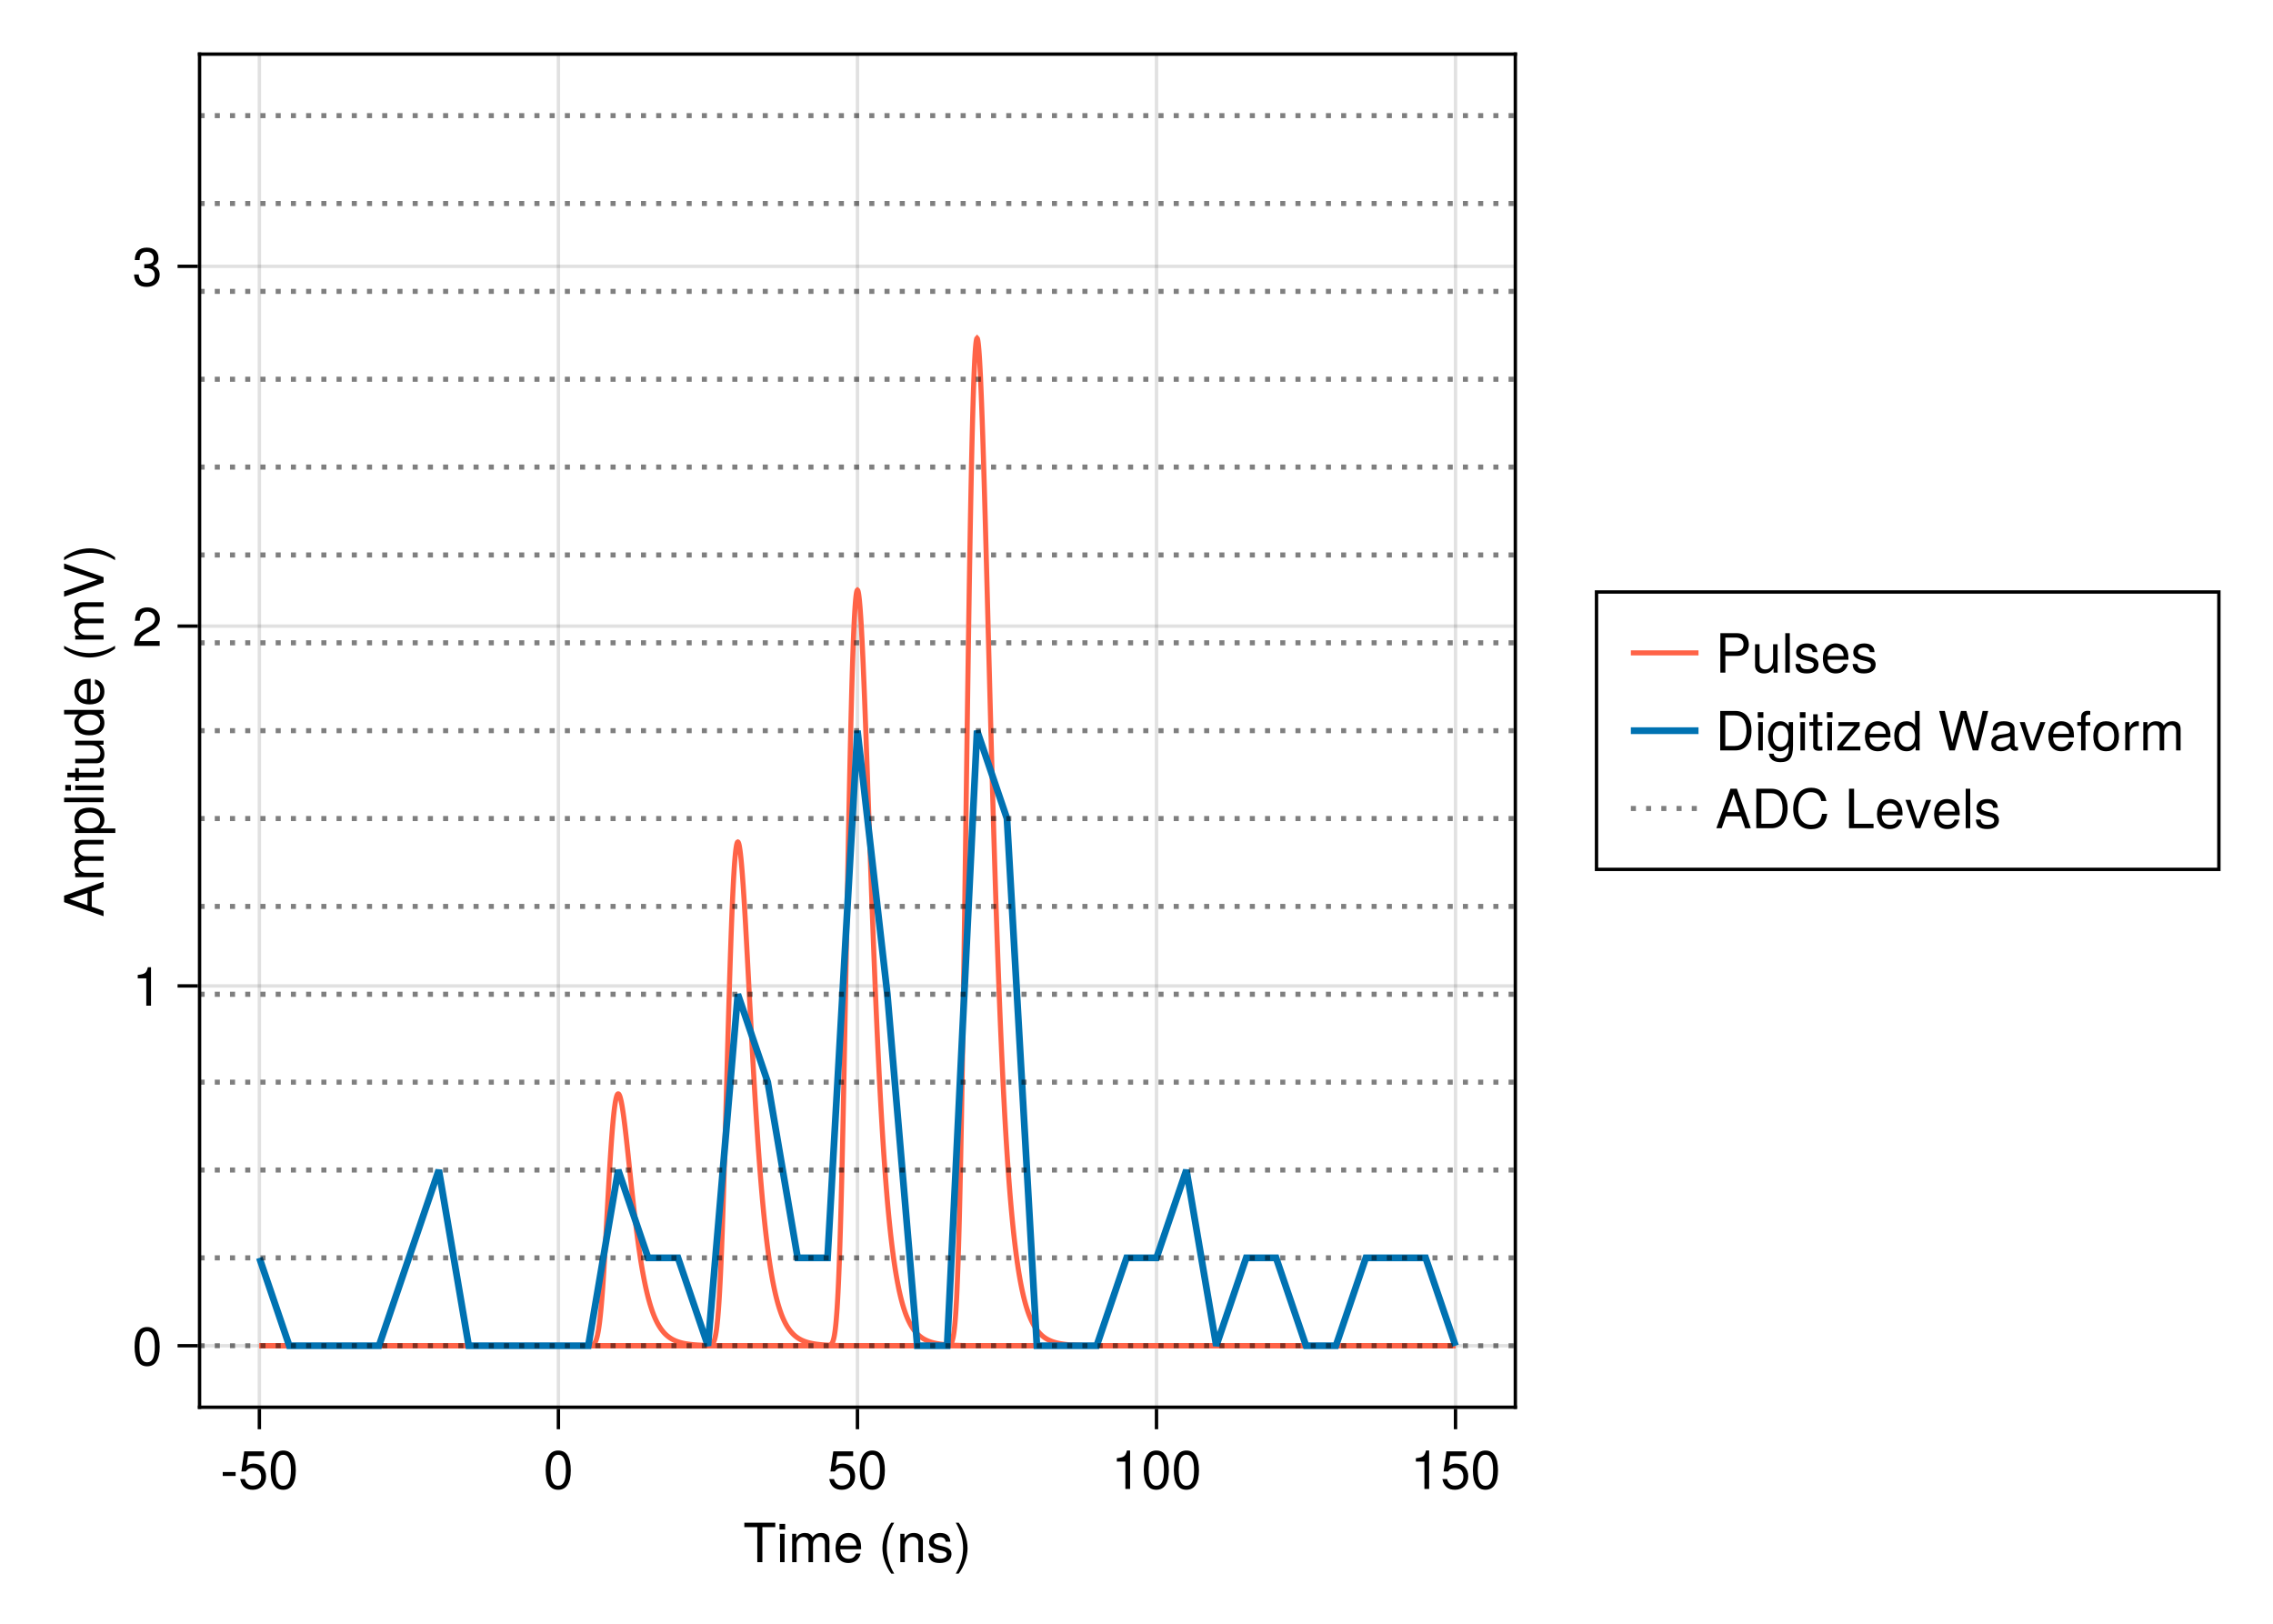 <?xml version="1.0" encoding="UTF-8"?>
<svg xmlns="http://www.w3.org/2000/svg" xmlns:xlink="http://www.w3.org/1999/xlink" width="504pt" height="360pt" viewBox="0 0 504 360" version="1.1">
<defs>
<g>
<symbol overflow="visible" id="glyph0-0-90nUWa3n">
<path style="stroke:none;" d="M 0.234 -8.75 C 0.234 -8.75 0.234 0 0.234 0 C 0.234 0 5.641 0 5.641 0 C 5.641 0 5.641 -8.75 5.641 -8.75 C 5.641 -8.75 0.234 -8.75 0.234 -8.75 Z M 0.859 -0.625 C 0.859 -0.625 0.859 -8.125 0.859 -8.125 C 0.859 -8.125 5.016 -8.125 5.016 -8.125 C 5.016 -8.125 5.016 -0.625 5.016 -0.625 C 5.016 -0.625 0.859 -0.625 0.859 -0.625 Z M 0.859 -0.625 "/>
</symbol>
<symbol overflow="visible" id="glyph0-1-90nUWa3n">
<path style="stroke:none;" d="M 7.109 -7.766 C 7.109 -7.766 4.25 -7.766 4.25 -7.766 C 4.25 -7.766 4.25 0 4.25 0 C 4.25 0 3.125 0 3.125 0 C 3.125 0 3.125 -7.766 3.125 -7.766 C 3.125 -7.766 0.25 -7.766 0.25 -7.766 C 0.25 -7.766 0.25 -8.75 0.25 -8.75 C 0.25 -8.75 7.109 -8.75 7.109 -8.75 C 7.109 -8.75 7.109 -7.766 7.109 -7.766 Z M 7.109 -7.766 "/>
</symbol>
<symbol overflow="visible" id="glyph0-2-90nUWa3n">
<path style="stroke:none;" d="M 6.156 -2.859 C 6.156 -2.859 1.531 -2.859 1.531 -2.859 C 1.547 -1.422 2.328 -0.75 3.375 -0.75 C 4.172 -0.75 4.734 -1.078 5.016 -1.906 C 5.016 -1.906 6.031 -1.906 6.031 -1.906 C 5.766 -0.641 4.781 0.188 3.344 0.188 C 1.578 0.188 0.484 -1.047 0.484 -3.109 C 0.484 -5.172 1.609 -6.469 3.359 -6.469 C 4.531 -6.469 5.5 -5.844 5.906 -4.812 C 6.078 -4.344 6.156 -3.766 6.156 -2.859 Z M 5.094 -3.75 C 5.094 -4.734 4.328 -5.547 3.344 -5.547 C 2.344 -5.547 1.625 -4.781 1.547 -3.672 C 1.547 -3.672 5.078 -3.672 5.078 -3.672 C 5.094 -3.703 5.094 -3.75 5.094 -3.75 Z M 5.094 -3.75 "/>
</symbol>
<symbol overflow="visible" id="glyph0-3-90nUWa3n">
<path style="stroke:none;" d="M 6.078 -4.094 C 6.078 -1.297 5.094 0.188 3.297 0.188 C 1.469 0.188 0.516 -1.297 0.516 -4.156 C 0.516 -7.016 1.469 -8.516 3.297 -8.516 C 5.141 -8.516 6.078 -7.047 6.078 -4.094 Z M 5 -4.188 C 5 -6.469 4.438 -7.578 3.297 -7.578 C 2.156 -7.578 1.594 -6.484 1.594 -4.156 C 1.594 -1.828 2.156 -0.703 3.281 -0.703 C 4.453 -0.703 5 -1.781 5 -4.188 Z M 5 -4.188 "/>
</symbol>
<symbol overflow="visible" id="glyph1-0-90nUWa3n">
<path style="stroke:none;" d="M 0.234 -8.75 C 0.234 -8.75 0.234 0 0.234 0 C 0.234 0 5.641 0 5.641 0 C 5.641 0 5.641 -8.75 5.641 -8.75 C 5.641 -8.75 0.234 -8.75 0.234 -8.75 Z M 0.859 -0.625 C 0.859 -0.625 0.859 -8.125 0.859 -8.125 C 0.859 -8.125 5.016 -8.125 5.016 -8.125 C 5.016 -8.125 5.016 -0.625 5.016 -0.625 C 5.016 -0.625 0.859 -0.625 0.859 -0.625 Z M 0.859 -0.625 "/>
</symbol>
<symbol overflow="visible" id="glyph1-1-90nUWa3n">
<path style="stroke:none;" d="M 1.844 0 C 1.844 0 0.844 0 0.844 0 C 0.844 0 0.844 -6.281 0.844 -6.281 C 0.844 -6.281 1.844 -6.281 1.844 -6.281 C 1.844 -6.281 1.844 0 1.844 0 Z M 1.969 -7.234 C 1.969 -7.234 0.719 -7.234 0.719 -7.234 C 0.719 -7.234 0.719 -8.484 0.719 -8.484 C 0.719 -8.484 1.969 -8.484 1.969 -8.484 C 1.969 -8.484 1.969 -7.234 1.969 -7.234 Z M 1.969 -7.234 "/>
</symbol>
<symbol overflow="visible" id="glyph1-2-90nUWa3n">
<path style="stroke:none;" d="M 9.125 0 C 9.125 0 8.125 0 8.125 0 C 8.125 0 8.125 -4.328 8.125 -4.328 C 8.125 -5.125 7.703 -5.594 6.969 -5.594 C 6.156 -5.594 5.484 -4.859 5.484 -3.953 C 5.484 -3.953 5.484 0 5.484 0 C 5.484 0 4.484 0 4.484 0 C 4.484 0 4.484 -4.328 4.484 -4.328 C 4.484 -5.141 4.062 -5.594 3.328 -5.594 C 2.516 -5.594 1.844 -4.859 1.844 -3.953 C 1.844 -3.953 1.844 0 1.844 0 C 1.844 0 0.859 0 0.859 0 C 0.859 0 0.859 -6.281 0.859 -6.281 C 0.859 -6.281 1.766 -6.281 1.766 -6.281 C 1.766 -6.281 1.766 -5.406 1.766 -5.406 C 2.297 -6.156 2.859 -6.469 3.703 -6.469 C 4.516 -6.469 5.016 -6.188 5.391 -5.516 C 5.969 -6.219 6.484 -6.469 7.312 -6.469 C 8.5 -6.469 9.125 -5.844 9.125 -4.719 C 9.125 -4.719 9.125 0 9.125 0 Z M 9.125 0 "/>
</symbol>
<symbol overflow="visible" id="glyph1-3-90nUWa3n">
<path style="stroke:none;" d=""/>
</symbol>
<symbol overflow="visible" id="glyph1-4-90nUWa3n">
<path style="stroke:none;" d="M 3.484 2.547 C 3.484 2.547 2.828 2.547 2.828 2.547 C 1.625 0.969 0.875 -1.219 0.875 -3.109 C 0.875 -4.984 1.625 -7.172 2.828 -8.75 C 2.828 -8.75 3.484 -8.75 3.484 -8.75 C 2.438 -7.047 1.844 -5.016 1.844 -3.109 C 1.844 -1.188 2.438 0.828 3.484 2.547 Z M 3.484 2.547 "/>
</symbol>
<symbol overflow="visible" id="glyph1-5-90nUWa3n">
<path style="stroke:none;" d="M 5.844 0 C 5.844 0 4.844 0 4.844 0 C 4.844 0 4.844 -4.359 4.844 -4.359 C 4.844 -5.109 4.344 -5.594 3.547 -5.594 C 2.531 -5.594 1.844 -4.75 1.844 -3.469 C 1.844 -3.469 1.844 0 1.844 0 C 1.844 0 0.844 0 0.844 0 C 0.844 0 0.844 -6.281 0.844 -6.281 C 0.844 -6.281 1.766 -6.281 1.766 -6.281 C 1.766 -6.281 1.766 -5.234 1.766 -5.234 C 2.312 -6.109 2.922 -6.469 3.859 -6.469 C 5.062 -6.469 5.844 -5.797 5.844 -4.75 C 5.844 -4.75 5.844 0 5.844 0 Z M 5.844 0 "/>
</symbol>
<symbol overflow="visible" id="glyph1-6-90nUWa3n">
<path style="stroke:none;" d="M 5.516 -1.766 C 5.516 -0.547 4.5 0.188 2.922 0.188 C 1.266 0.188 0.453 -0.469 0.406 -1.922 C 0.406 -1.922 1.469 -1.922 1.469 -1.922 C 1.594 -0.953 2.094 -0.75 3 -0.75 C 3.875 -0.75 4.469 -1.094 4.469 -1.688 C 4.469 -2.141 4.188 -2.344 3.484 -2.516 C 3.484 -2.516 2.562 -2.734 2.562 -2.734 C 1.062 -3.094 0.562 -3.562 0.562 -4.547 C 0.562 -5.719 1.516 -6.469 2.969 -6.469 C 4.422 -6.469 5.25 -5.766 5.25 -4.531 C 5.25 -4.531 4.203 -4.531 4.203 -4.531 C 4.172 -5.203 3.75 -5.547 2.938 -5.547 C 2.125 -5.547 1.609 -5.172 1.609 -4.594 C 1.609 -4.156 1.953 -3.891 2.766 -3.703 C 2.766 -3.703 3.734 -3.469 3.734 -3.469 C 4.984 -3.172 5.516 -2.703 5.516 -1.766 Z M 5.516 -1.766 "/>
</symbol>
<symbol overflow="visible" id="glyph1-7-90nUWa3n">
<path style="stroke:none;" d="M 3.078 -3.094 C 3.078 -1.219 2.312 0.969 1.109 2.547 C 1.109 2.547 0.453 2.547 0.453 2.547 C 1.516 0.844 2.094 -1.188 2.094 -3.094 C 2.094 -5.016 1.516 -7.031 0.453 -8.75 C 0.453 -8.75 1.109 -8.75 1.109 -8.75 C 2.312 -7.172 3.078 -4.984 3.078 -3.094 Z M 3.078 -3.094 "/>
</symbol>
<symbol overflow="visible" id="glyph1-8-90nUWa3n">
<path style="stroke:none;" d="M 3.406 -2.875 C 3.406 -2.875 0.547 -2.875 0.547 -2.875 C 0.547 -2.875 0.547 -3.75 0.547 -3.75 C 0.547 -3.75 3.406 -3.75 3.406 -3.75 C 3.406 -3.75 3.406 -2.875 3.406 -2.875 Z M 3.406 -2.875 "/>
</symbol>
<symbol overflow="visible" id="glyph1-9-90nUWa3n">
<path style="stroke:none;" d="M 6.078 -4.094 C 6.078 -1.297 5.094 0.188 3.297 0.188 C 1.469 0.188 0.516 -1.297 0.516 -4.156 C 0.516 -7.016 1.469 -8.516 3.297 -8.516 C 5.141 -8.516 6.078 -7.047 6.078 -4.094 Z M 5 -4.188 C 5 -6.469 4.438 -7.578 3.297 -7.578 C 2.156 -7.578 1.594 -6.484 1.594 -4.156 C 1.594 -1.828 2.156 -0.703 3.281 -0.703 C 4.453 -0.703 5 -1.781 5 -4.188 Z M 5 -4.188 "/>
</symbol>
<symbol overflow="visible" id="glyph1-1-90nUWa3n0">
<path style="stroke:none;" d="M 6.156 -2.812 C 6.156 -1.016 4.953 0.188 3.234 0.188 C 1.734 0.188 0.766 -0.484 0.422 -2.188 C 0.422 -2.188 1.469 -2.188 1.469 -2.188 C 1.734 -1.219 2.297 -0.75 3.219 -0.75 C 4.375 -0.75 5.078 -1.453 5.078 -2.672 C 5.078 -3.938 4.359 -4.672 3.219 -4.672 C 2.562 -4.672 2.141 -4.469 1.656 -3.875 C 1.656 -3.875 0.688 -3.875 0.688 -3.875 C 0.688 -3.875 1.312 -8.328 1.312 -8.328 C 1.312 -8.328 5.719 -8.328 5.719 -8.328 C 5.719 -8.328 5.719 -7.281 5.719 -7.281 C 5.719 -7.281 2.172 -7.281 2.172 -7.281 C 2.172 -7.281 1.844 -5.094 1.844 -5.094 C 2.328 -5.453 2.812 -5.609 3.406 -5.609 C 5.047 -5.609 6.156 -4.5 6.156 -2.812 Z M 6.156 -2.812 "/>
</symbol>
<symbol overflow="visible" id="glyph1-1-90nUWa3n1">
<path style="stroke:none;" d="M 4.156 0 C 4.156 0 3.109 0 3.109 0 C 3.109 0 3.109 -6.062 3.109 -6.062 C 3.109 -6.062 1.219 -6.062 1.219 -6.062 C 1.219 -6.062 1.219 -6.812 1.219 -6.812 C 2.859 -7.016 3.094 -7.203 3.469 -8.516 C 3.469 -8.516 4.156 -8.516 4.156 -8.516 C 4.156 -8.516 4.156 0 4.156 0 Z M 4.156 0 "/>
</symbol>
<symbol overflow="visible" id="glyph2-0-90nUWa3n">
<path style="stroke:none;" d="M 0.234 -8.75 C 0.234 -8.75 0.234 0 0.234 0 C 0.234 0 5.641 0 5.641 0 C 5.641 0 5.641 -8.75 5.641 -8.75 C 5.641 -8.75 0.234 -8.75 0.234 -8.75 Z M 0.859 -0.625 C 0.859 -0.625 0.859 -8.125 0.859 -8.125 C 0.859 -8.125 5.016 -8.125 5.016 -8.125 C 5.016 -8.125 5.016 -0.625 5.016 -0.625 C 5.016 -0.625 0.859 -0.625 0.859 -0.625 Z M 0.859 -0.625 "/>
</symbol>
<symbol overflow="visible" id="glyph2-1-90nUWa3n">
<path style="stroke:none;" d="M 6.156 -2.812 C 6.156 -1.016 4.953 0.188 3.234 0.188 C 1.734 0.188 0.766 -0.484 0.422 -2.188 C 0.422 -2.188 1.469 -2.188 1.469 -2.188 C 1.734 -1.219 2.297 -0.75 3.219 -0.75 C 4.375 -0.75 5.078 -1.453 5.078 -2.672 C 5.078 -3.938 4.359 -4.672 3.219 -4.672 C 2.562 -4.672 2.141 -4.469 1.656 -3.875 C 1.656 -3.875 0.688 -3.875 0.688 -3.875 C 0.688 -3.875 1.312 -8.328 1.312 -8.328 C 1.312 -8.328 5.719 -8.328 5.719 -8.328 C 5.719 -8.328 5.719 -7.281 5.719 -7.281 C 5.719 -7.281 2.172 -7.281 2.172 -7.281 C 2.172 -7.281 1.844 -5.094 1.844 -5.094 C 2.328 -5.453 2.812 -5.609 3.406 -5.609 C 5.047 -5.609 6.156 -4.5 6.156 -2.812 Z M 6.156 -2.812 "/>
</symbol>
<symbol overflow="visible" id="glyph3-0-90nUWa3n">
<path style="stroke:none;" d="M 0.234 -8.75 C 0.234 -8.75 0.234 0 0.234 0 C 0.234 0 5.641 0 5.641 0 C 5.641 0 5.641 -8.75 5.641 -8.75 C 5.641 -8.75 0.234 -8.75 0.234 -8.75 Z M 0.859 -0.625 C 0.859 -0.625 0.859 -8.125 0.859 -8.125 C 0.859 -8.125 5.016 -8.125 5.016 -8.125 C 5.016 -8.125 5.016 -0.625 5.016 -0.625 C 5.016 -0.625 0.859 -0.625 0.859 -0.625 Z M 0.859 -0.625 "/>
</symbol>
<symbol overflow="visible" id="glyph3-1-90nUWa3n">
<path style="stroke:none;" d="M 6.078 -4.094 C 6.078 -1.297 5.094 0.188 3.297 0.188 C 1.469 0.188 0.516 -1.297 0.516 -4.156 C 0.516 -7.016 1.469 -8.516 3.297 -8.516 C 5.141 -8.516 6.078 -7.047 6.078 -4.094 Z M 5 -4.188 C 5 -6.469 4.438 -7.578 3.297 -7.578 C 2.156 -7.578 1.594 -6.484 1.594 -4.156 C 1.594 -1.828 2.156 -0.703 3.281 -0.703 C 4.453 -0.703 5 -1.781 5 -4.188 Z M 5 -4.188 "/>
</symbol>
<symbol overflow="visible" id="glyph4-0-90nUWa3n">
<path style="stroke:none;" d="M 0.234 -8.75 C 0.234 -8.75 0.234 0 0.234 0 C 0.234 0 5.641 0 5.641 0 C 5.641 0 5.641 -8.75 5.641 -8.75 C 5.641 -8.75 0.234 -8.75 0.234 -8.75 Z M 0.859 -0.625 C 0.859 -0.625 0.859 -8.125 0.859 -8.125 C 0.859 -8.125 5.016 -8.125 5.016 -8.125 C 5.016 -8.125 5.016 -0.625 5.016 -0.625 C 5.016 -0.625 0.859 -0.625 0.859 -0.625 Z M 0.859 -0.625 "/>
</symbol>
<symbol overflow="visible" id="glyph4-1-90nUWa3n">
<path style="stroke:none;" d="M 6.078 -4.094 C 6.078 -1.297 5.094 0.188 3.297 0.188 C 1.469 0.188 0.516 -1.297 0.516 -4.156 C 0.516 -7.016 1.469 -8.516 3.297 -8.516 C 5.141 -8.516 6.078 -7.047 6.078 -4.094 Z M 5 -4.188 C 5 -6.469 4.438 -7.578 3.297 -7.578 C 2.156 -7.578 1.594 -6.484 1.594 -4.156 C 1.594 -1.828 2.156 -0.703 3.281 -0.703 C 4.453 -0.703 5 -1.781 5 -4.188 Z M 5 -4.188 "/>
</symbol>
<symbol overflow="visible" id="glyph5-0-90nUWa3n">
<path style="stroke:none;" d="M 0.234 -8.75 C 0.234 -8.75 0.234 0 0.234 0 C 0.234 0 5.641 0 5.641 0 C 5.641 0 5.641 -8.75 5.641 -8.75 C 5.641 -8.75 0.234 -8.75 0.234 -8.75 Z M 0.859 -0.625 C 0.859 -0.625 0.859 -8.125 0.859 -8.125 C 0.859 -8.125 5.016 -8.125 5.016 -8.125 C 5.016 -8.125 5.016 -0.625 5.016 -0.625 C 5.016 -0.625 0.859 -0.625 0.859 -0.625 Z M 0.859 -0.625 "/>
</symbol>
<symbol overflow="visible" id="glyph5-1-90nUWa3n">
<path style="stroke:none;" d="M 4.156 0 C 4.156 0 3.109 0 3.109 0 C 3.109 0 3.109 -6.062 3.109 -6.062 C 3.109 -6.062 1.219 -6.062 1.219 -6.062 C 1.219 -6.062 1.219 -6.812 1.219 -6.812 C 2.859 -7.016 3.094 -7.203 3.469 -8.516 C 3.469 -8.516 4.156 -8.516 4.156 -8.516 C 4.156 -8.516 4.156 0 4.156 0 Z M 4.156 0 "/>
</symbol>
<symbol overflow="visible" id="glyph6-0-90nUWa3n">
<path style="stroke:none;" d="M -8.75 -0.234 C -8.75 -0.234 0 -0.234 0 -0.234 C 0 -0.234 0 -5.641 0 -5.641 C 0 -5.641 -8.75 -5.641 -8.75 -5.641 C -8.75 -5.641 -8.75 -0.234 -8.75 -0.234 Z M -0.625 -0.859 C -0.625 -0.859 -8.125 -0.859 -8.125 -0.859 C -8.125 -0.859 -8.125 -5.016 -8.125 -5.016 C -8.125 -5.016 -0.625 -5.016 -0.625 -5.016 C -0.625 -5.016 -0.625 -0.859 -0.625 -0.859 Z M -0.625 -0.859 "/>
</symbol>
<symbol overflow="visible" id="glyph6-1-90nUWa3n">
<path style="stroke:none;" d="M 0 -7.844 C 0 -7.844 0 -6.594 0 -6.594 C 0 -6.594 -2.625 -5.688 -2.625 -5.688 C -2.625 -5.688 -2.625 -2.312 -2.625 -2.312 C -2.625 -2.312 0 -1.391 0 -1.391 C 0 -1.391 0 -0.203 0 -0.203 C 0 -0.203 -8.75 -3.328 -8.75 -3.328 C -8.75 -3.328 -8.75 -4.766 -8.75 -4.766 C -8.75 -4.766 0 -7.844 0 -7.844 Z M -3.562 -5.375 C -3.562 -5.375 -7.547 -4.031 -7.547 -4.031 C -7.547 -4.031 -3.562 -2.594 -3.562 -2.594 C -3.562 -2.594 -3.562 -5.375 -3.562 -5.375 Z M -3.562 -5.375 "/>
</symbol>
<symbol overflow="visible" id="glyph6-2-90nUWa3n">
<path style="stroke:none;" d="M 0 -9.125 C 0 -9.125 0 -8.125 0 -8.125 C 0 -8.125 -4.328 -8.125 -4.328 -8.125 C -5.125 -8.125 -5.594 -7.703 -5.594 -6.969 C -5.594 -6.156 -4.859 -5.484 -3.953 -5.484 C -3.953 -5.484 0 -5.484 0 -5.484 C 0 -5.484 0 -4.484 0 -4.484 C 0 -4.484 -4.328 -4.484 -4.328 -4.484 C -5.141 -4.484 -5.594 -4.062 -5.594 -3.328 C -5.594 -2.516 -4.859 -1.844 -3.953 -1.844 C -3.953 -1.844 0 -1.844 0 -1.844 C 0 -1.844 0 -0.859 0 -0.859 C 0 -0.859 -6.281 -0.859 -6.281 -0.859 C -6.281 -0.859 -6.281 -1.766 -6.281 -1.766 C -6.281 -1.766 -5.406 -1.766 -5.406 -1.766 C -6.156 -2.297 -6.469 -2.859 -6.469 -3.703 C -6.469 -4.516 -6.188 -5.016 -5.516 -5.391 C -6.219 -5.969 -6.469 -6.484 -6.469 -7.312 C -6.469 -8.5 -5.844 -9.125 -4.719 -9.125 C -4.719 -9.125 0 -9.125 0 -9.125 Z M 0 -9.125 "/>
</symbol>
<symbol overflow="visible" id="glyph7-0-90nUWa3n">
<path style="stroke:none;" d="M -8.75 -0.234 C -8.75 -0.234 0 -0.234 0 -0.234 C 0 -0.234 0 -5.641 0 -5.641 C 0 -5.641 -8.75 -5.641 -8.75 -5.641 C -8.75 -5.641 -8.75 -0.234 -8.75 -0.234 Z M -0.625 -0.859 C -0.625 -0.859 -8.125 -0.859 -8.125 -0.859 C -8.125 -0.859 -8.125 -5.016 -8.125 -5.016 C -8.125 -5.016 -0.625 -5.016 -0.625 -5.016 C -0.625 -5.016 -0.625 -0.859 -0.625 -0.859 Z M -0.625 -0.859 "/>
</symbol>
<symbol overflow="visible" id="glyph7-1-90nUWa3n">
<path style="stroke:none;" d="M -3.078 -6.281 C -1.078 -6.281 0.188 -5.203 0.188 -3.594 C 0.188 -2.766 -0.109 -2.188 -0.75 -1.656 C -0.75 -1.656 2.609 -1.656 2.609 -1.656 C 2.609 -1.656 2.609 -0.656 2.609 -0.656 C 2.609 -0.656 -6.281 -0.656 -6.281 -0.656 C -6.281 -0.656 -6.281 -1.578 -6.281 -1.578 C -6.281 -1.578 -5.344 -1.578 -5.344 -1.578 C -6.078 -2.047 -6.469 -2.719 -6.469 -3.578 C -6.469 -5.25 -5.203 -6.281 -3.078 -6.281 Z M -3.109 -5.234 C -4.609 -5.234 -5.531 -4.516 -5.531 -3.406 C -5.531 -2.359 -4.578 -1.656 -3.094 -1.656 C -1.625 -1.656 -0.75 -2.359 -0.75 -3.406 C -0.75 -4.5 -1.688 -5.234 -3.109 -5.234 Z M -3.109 -5.234 "/>
</symbol>
<symbol overflow="visible" id="glyph7-2-90nUWa3n">
<path style="stroke:none;" d="M 0 -1.844 C 0 -1.844 0 -0.844 0 -0.844 C 0 -0.844 -6.281 -0.844 -6.281 -0.844 C -6.281 -0.844 -6.281 -1.844 -6.281 -1.844 C -6.281 -1.844 0 -1.844 0 -1.844 Z M -7.234 -1.969 C -7.234 -1.969 -7.234 -0.719 -7.234 -0.719 C -7.234 -0.719 -8.484 -0.719 -8.484 -0.719 C -8.484 -0.719 -8.484 -1.969 -8.484 -1.969 C -8.484 -1.969 -7.234 -1.969 -7.234 -1.969 Z M -7.234 -1.969 "/>
</symbol>
<symbol overflow="visible" id="glyph7-3-90nUWa3n">
<path style="stroke:none;" d="M 0 -5.781 C 0 -5.781 0 -4.891 0 -4.891 C 0 -4.891 -0.969 -4.891 -0.969 -4.891 C -0.141 -4.297 0.188 -3.703 0.188 -2.781 C 0.188 -1.562 -0.484 -0.781 -1.531 -0.781 C -1.531 -0.781 -6.281 -0.781 -6.281 -0.781 C -6.281 -0.781 -6.281 -1.781 -6.281 -1.781 C -6.281 -1.781 -1.938 -1.781 -1.938 -1.781 C -1.172 -1.781 -0.703 -2.281 -0.703 -3.078 C -0.703 -4.109 -1.531 -4.781 -2.812 -4.781 C -2.812 -4.781 -6.281 -4.781 -6.281 -4.781 C -6.281 -4.781 -6.281 -5.781 -6.281 -5.781 C -6.281 -5.781 0 -5.781 0 -5.781 Z M 0 -5.781 "/>
</symbol>
<symbol overflow="visible" id="glyph7-4-90nUWa3n">
<path style="stroke:none;" d="M 2.547 -3.484 C 2.547 -3.484 2.547 -2.828 2.547 -2.828 C 0.969 -1.625 -1.219 -0.875 -3.109 -0.875 C -4.984 -0.875 -7.172 -1.625 -8.75 -2.828 C -8.75 -2.828 -8.75 -3.484 -8.75 -3.484 C -7.047 -2.438 -5.016 -1.844 -3.109 -1.844 C -1.188 -1.844 0.828 -2.438 2.547 -3.484 Z M 2.547 -3.484 "/>
</symbol>
<symbol overflow="visible" id="glyph7-5-90nUWa3n">
<path style="stroke:none;" d="M -3.094 -3.078 C -1.219 -3.078 0.969 -2.312 2.547 -1.109 C 2.547 -1.109 2.547 -0.453 2.547 -0.453 C 0.844 -1.516 -1.188 -2.094 -3.094 -2.094 C -5.016 -2.094 -7.031 -1.516 -8.75 -0.453 C -8.75 -0.453 -8.75 -1.109 -8.75 -1.109 C -7.172 -2.312 -4.984 -3.078 -3.094 -3.078 Z M -3.094 -3.078 "/>
</symbol>
<symbol overflow="visible" id="glyph8-0-90nUWa3n">
<path style="stroke:none;" d="M -8.75 -0.234 C -8.75 -0.234 0 -0.234 0 -0.234 C 0 -0.234 0 -5.641 0 -5.641 C 0 -5.641 -8.75 -5.641 -8.75 -5.641 C -8.75 -5.641 -8.75 -0.234 -8.75 -0.234 Z M -0.625 -0.859 C -0.625 -0.859 -8.125 -0.859 -8.125 -0.859 C -8.125 -0.859 -8.125 -5.016 -8.125 -5.016 C -8.125 -5.016 -0.625 -5.016 -0.625 -5.016 C -0.625 -5.016 -0.625 -0.859 -0.625 -0.859 Z M -0.625 -0.859 "/>
</symbol>
<symbol overflow="visible" id="glyph8-1-90nUWa3n">
<path style="stroke:none;" d="M 0 -1.812 C 0 -1.812 0 -0.812 0 -0.812 C 0 -0.812 -8.75 -0.812 -8.75 -0.812 C -8.75 -0.812 -8.75 -1.812 -8.75 -1.812 C -8.75 -1.812 0 -1.812 0 -1.812 Z M 0 -1.812 "/>
</symbol>
<symbol overflow="visible" id="glyph8-2-90nUWa3n">
<path style="stroke:none;" d="M 0 -3.047 C 0.062 -2.719 0.078 -2.469 0.078 -2.234 C 0.078 -1.453 -0.281 -1.016 -0.906 -1.016 C -0.906 -1.016 -5.469 -1.016 -5.469 -1.016 C -5.469 -1.016 -5.469 -0.172 -5.469 -0.172 C -5.469 -0.172 -6.281 -0.172 -6.281 -0.172 C -6.281 -0.172 -6.281 -1.016 -6.281 -1.016 C -6.281 -1.016 -8.016 -1.016 -8.016 -1.016 C -8.016 -1.016 -8.016 -2.016 -8.016 -2.016 C -8.016 -2.016 -6.281 -2.016 -6.281 -2.016 C -6.281 -2.016 -6.281 -3.047 -6.281 -3.047 C -6.281 -3.047 -5.469 -3.047 -5.469 -3.047 C -5.469 -3.047 -5.469 -2.016 -5.469 -2.016 C -5.469 -2.016 -1.359 -2.016 -1.359 -2.016 C -0.906 -2.016 -0.797 -2.141 -0.797 -2.562 C -0.797 -2.766 -0.797 -2.922 -0.844 -3.047 C -0.844 -3.047 0 -3.047 0 -3.047 Z M 0 -3.047 "/>
</symbol>
<symbol overflow="visible" id="glyph8-3-90nUWa3n">
<path style="stroke:none;" d="M 0 -5.938 C 0 -5.938 0 -5.047 0 -5.047 C 0 -5.047 -0.922 -5.047 -0.922 -5.047 C -0.141 -4.516 0.188 -3.906 0.188 -3.047 C 0.188 -1.359 -1.078 -0.312 -3.203 -0.312 C -5.203 -0.312 -6.469 -1.375 -6.469 -3.016 C -6.469 -3.859 -6.125 -4.531 -5.5 -4.938 C -5.5 -4.938 -8.75 -4.938 -8.75 -4.938 C -8.75 -4.938 -8.75 -5.938 -8.75 -5.938 C -8.75 -5.938 0 -5.938 0 -5.938 Z M -3.125 -4.938 C -4.578 -4.938 -5.531 -4.266 -5.531 -3.188 C -5.531 -2.094 -4.609 -1.359 -3.141 -1.359 C -1.688 -1.359 -0.75 -2.094 -0.75 -3.188 C -0.75 -4.25 -1.672 -4.938 -3.125 -4.938 Z M -3.125 -4.938 "/>
</symbol>
<symbol overflow="visible" id="glyph8-4-90nUWa3n">
<path style="stroke:none;" d="M -2.859 -6.156 C -2.859 -6.156 -2.859 -1.531 -2.859 -1.531 C -1.422 -1.547 -0.75 -2.328 -0.75 -3.375 C -0.75 -4.172 -1.078 -4.734 -1.906 -5.016 C -1.906 -5.016 -1.906 -6.031 -1.906 -6.031 C -0.641 -5.766 0.188 -4.781 0.188 -3.344 C 0.188 -1.578 -1.047 -0.484 -3.109 -0.484 C -5.172 -0.484 -6.469 -1.609 -6.469 -3.359 C -6.469 -4.531 -5.844 -5.5 -4.812 -5.906 C -4.344 -6.078 -3.766 -6.156 -2.859 -6.156 Z M -3.75 -5.094 C -4.734 -5.094 -5.547 -4.328 -5.547 -3.344 C -5.547 -2.344 -4.781 -1.625 -3.672 -1.547 C -3.672 -1.547 -3.672 -5.078 -3.672 -5.078 C -3.703 -5.094 -3.75 -5.094 -3.75 -5.094 Z M -3.75 -5.094 "/>
</symbol>
<symbol overflow="visible" id="glyph8-5-90nUWa3n">
<path style="stroke:none;" d="M -8.75 -7.734 C -8.75 -7.734 0 -4.703 0 -4.703 C 0 -4.703 0 -3.5 0 -3.5 C 0 -3.5 -8.75 -0.359 -8.75 -0.359 C -8.75 -0.359 -8.75 -1.562 -8.75 -1.562 C -8.75 -1.562 -1.344 -4.125 -1.344 -4.125 C -1.344 -4.125 -8.75 -6.547 -8.75 -6.547 C -8.75 -6.547 -8.75 -7.734 -8.75 -7.734 Z M -8.75 -7.734 "/>
</symbol>
<symbol overflow="visible" id="glyph9-0-90nUWa3n">
<path style="stroke:none;" d="M -8.75 -0.234 C -8.75 -0.234 0 -0.234 0 -0.234 C 0 -0.234 0 -5.641 0 -5.641 C 0 -5.641 -8.75 -5.641 -8.75 -5.641 C -8.75 -5.641 -8.75 -0.234 -8.75 -0.234 Z M -0.625 -0.859 C -0.625 -0.859 -8.125 -0.859 -8.125 -0.859 C -8.125 -0.859 -8.125 -5.016 -8.125 -5.016 C -8.125 -5.016 -0.625 -5.016 -0.625 -5.016 C -0.625 -5.016 -0.625 -0.859 -0.625 -0.859 Z M -0.625 -0.859 "/>
</symbol>
<symbol overflow="visible" id="glyph9-1-90nUWa3n">
<path style="stroke:none;" d=""/>
</symbol>
<symbol overflow="visible" id="glyph9-2-90nUWa3n">
<path style="stroke:none;" d="M 0 -9.125 C 0 -9.125 0 -8.125 0 -8.125 C 0 -8.125 -4.328 -8.125 -4.328 -8.125 C -5.125 -8.125 -5.594 -7.703 -5.594 -6.969 C -5.594 -6.156 -4.859 -5.484 -3.953 -5.484 C -3.953 -5.484 0 -5.484 0 -5.484 C 0 -5.484 0 -4.484 0 -4.484 C 0 -4.484 -4.328 -4.484 -4.328 -4.484 C -5.141 -4.484 -5.594 -4.062 -5.594 -3.328 C -5.594 -2.516 -4.859 -1.844 -3.953 -1.844 C -3.953 -1.844 0 -1.844 0 -1.844 C 0 -1.844 0 -0.859 0 -0.859 C 0 -0.859 -6.281 -0.859 -6.281 -0.859 C -6.281 -0.859 -6.281 -1.766 -6.281 -1.766 C -6.281 -1.766 -5.406 -1.766 -5.406 -1.766 C -6.156 -2.297 -6.469 -2.859 -6.469 -3.703 C -6.469 -4.516 -6.188 -5.016 -5.516 -5.391 C -6.219 -5.969 -6.469 -6.484 -6.469 -7.312 C -6.469 -8.5 -5.844 -9.125 -4.719 -9.125 C -4.719 -9.125 0 -9.125 0 -9.125 Z M 0 -9.125 "/>
</symbol>
<symbol overflow="visible" id="glyph10-0-90nUWa3n">
<path style="stroke:none;" d="M 0.234 -8.75 C 0.234 -8.75 0.234 0 0.234 0 C 0.234 0 5.641 0 5.641 0 C 5.641 0 5.641 -8.75 5.641 -8.75 C 5.641 -8.75 0.234 -8.75 0.234 -8.75 Z M 0.859 -0.625 C 0.859 -0.625 0.859 -8.125 0.859 -8.125 C 0.859 -8.125 5.016 -8.125 5.016 -8.125 C 5.016 -8.125 5.016 -0.625 5.016 -0.625 C 5.016 -0.625 0.859 -0.625 0.859 -0.625 Z M 0.859 -0.625 "/>
</symbol>
<symbol overflow="visible" id="glyph10-1-90nUWa3n">
<path style="stroke:none;" d="M 6.078 -4.094 C 6.078 -1.297 5.094 0.188 3.297 0.188 C 1.469 0.188 0.516 -1.297 0.516 -4.156 C 0.516 -7.016 1.469 -8.516 3.297 -8.516 C 5.141 -8.516 6.078 -7.047 6.078 -4.094 Z M 5 -4.188 C 5 -6.469 4.438 -7.578 3.297 -7.578 C 2.156 -7.578 1.594 -6.484 1.594 -4.156 C 1.594 -1.828 2.156 -0.703 3.281 -0.703 C 4.453 -0.703 5 -1.781 5 -4.188 Z M 5 -4.188 "/>
</symbol>
<symbol overflow="visible" id="glyph10-2-90nUWa3n">
<path style="stroke:none;" d="M 4.156 0 C 4.156 0 3.109 0 3.109 0 C 3.109 0 3.109 -6.062 3.109 -6.062 C 3.109 -6.062 1.219 -6.062 1.219 -6.062 C 1.219 -6.062 1.219 -6.812 1.219 -6.812 C 2.859 -7.016 3.094 -7.203 3.469 -8.516 C 3.469 -8.516 4.156 -8.516 4.156 -8.516 C 4.156 -8.516 4.156 0 4.156 0 Z M 4.156 0 "/>
</symbol>
<symbol overflow="visible" id="glyph11-0-90nUWa3n">
<path style="stroke:none;" d="M 0.234 -8.75 C 0.234 -8.75 0.234 0 0.234 0 C 0.234 0 5.641 0 5.641 0 C 5.641 0 5.641 -8.75 5.641 -8.75 C 5.641 -8.75 0.234 -8.75 0.234 -8.75 Z M 0.859 -0.625 C 0.859 -0.625 0.859 -8.125 0.859 -8.125 C 0.859 -8.125 5.016 -8.125 5.016 -8.125 C 5.016 -8.125 5.016 -0.625 5.016 -0.625 C 5.016 -0.625 0.859 -0.625 0.859 -0.625 Z M 0.859 -0.625 "/>
</symbol>
<symbol overflow="visible" id="glyph11-1-90nUWa3n">
<path style="stroke:none;" d="M 6.125 -6.016 C 6.125 -4.969 5.516 -4.078 4.328 -3.438 C 4.328 -3.438 3.125 -2.797 3.125 -2.797 C 2.094 -2.188 1.703 -1.734 1.594 -1.047 C 1.594 -1.047 6.078 -1.047 6.078 -1.047 C 6.078 -1.047 6.078 0 6.078 0 C 6.078 0 0.406 0 0.406 0 C 0.5 -1.875 1.016 -2.672 2.797 -3.688 C 2.797 -3.688 3.906 -4.312 3.906 -4.312 C 4.656 -4.734 5.047 -5.312 5.047 -5.984 C 5.047 -6.906 4.328 -7.578 3.375 -7.578 C 2.328 -7.578 1.734 -6.984 1.656 -5.562 C 1.656 -5.562 0.594 -5.562 0.594 -5.562 C 0.656 -7.625 1.672 -8.516 3.406 -8.516 C 5.016 -8.516 6.125 -7.453 6.125 -6.016 Z M 6.125 -6.016 "/>
</symbol>
<symbol overflow="visible" id="glyph11-2-90nUWa3n">
<path style="stroke:none;" d="M 6.078 -2.469 C 6.078 -0.859 4.938 0.188 3.188 0.188 C 1.453 0.188 0.516 -0.672 0.391 -2.562 C 0.391 -2.562 1.438 -2.562 1.438 -2.562 C 1.516 -1.328 2.078 -0.75 3.234 -0.75 C 4.328 -0.75 4.984 -1.391 4.984 -2.453 C 4.984 -3.406 4.391 -3.953 3.234 -3.953 C 3.234 -3.953 2.656 -3.953 2.656 -3.953 C 2.656 -3.953 2.656 -4.844 2.656 -4.844 C 4.344 -4.844 4.734 -5.219 4.734 -6.125 C 4.734 -7.031 4.172 -7.578 3.234 -7.578 C 2.156 -7.578 1.641 -7.016 1.625 -5.766 C 1.625 -5.766 0.562 -5.766 0.562 -5.766 C 0.594 -7.578 1.516 -8.516 3.234 -8.516 C 4.844 -8.516 5.812 -7.625 5.812 -6.172 C 5.812 -5.312 5.422 -4.766 4.625 -4.453 C 5.656 -4.109 6.078 -3.5 6.078 -2.469 Z M 6.078 -2.469 "/>
</symbol>
<symbol overflow="visible" id="glyph12-0-90nUWa3n">
<path style="stroke:none;" d="M 0.234 -8.75 C 0.234 -8.75 0.234 0 0.234 0 C 0.234 0 5.641 0 5.641 0 C 5.641 0 5.641 -8.75 5.641 -8.75 C 5.641 -8.75 0.234 -8.75 0.234 -8.75 Z M 0.859 -0.625 C 0.859 -0.625 0.859 -8.125 0.859 -8.125 C 0.859 -8.125 5.016 -8.125 5.016 -8.125 C 5.016 -8.125 5.016 -0.625 5.016 -0.625 C 5.016 -0.625 0.859 -0.625 0.859 -0.625 Z M 0.859 -0.625 "/>
</symbol>
<symbol overflow="visible" id="glyph12-1-90nUWa3n">
<path style="stroke:none;" d="M 7.406 -6.188 C 7.406 -4.734 6.391 -3.703 4.953 -3.703 C 4.953 -3.703 2.203 -3.703 2.203 -3.703 C 2.203 -3.703 2.203 0 2.203 0 C 2.203 0 1.094 0 1.094 0 C 1.094 0 1.094 -8.75 1.094 -8.75 C 1.094 -8.75 4.703 -8.75 4.703 -8.75 C 6.438 -8.75 7.406 -7.828 7.406 -6.188 Z M 6.234 -6.234 C 6.234 -7.188 5.609 -7.766 4.531 -7.766 C 4.531 -7.766 2.203 -7.766 2.203 -7.766 C 2.203 -7.766 2.203 -4.688 2.203 -4.688 C 2.203 -4.688 4.531 -4.688 4.531 -4.688 C 5.609 -4.688 6.234 -5.266 6.234 -6.234 Z M 6.234 -6.234 "/>
</symbol>
<symbol overflow="visible" id="glyph12-2-90nUWa3n">
<path style="stroke:none;" d="M 5.781 0 C 5.781 0 4.891 0 4.891 0 C 4.891 0 4.891 -0.969 4.891 -0.969 C 4.297 -0.141 3.703 0.188 2.781 0.188 C 1.562 0.188 0.781 -0.484 0.781 -1.531 C 0.781 -1.531 0.781 -6.281 0.781 -6.281 C 0.781 -6.281 1.781 -6.281 1.781 -6.281 C 1.781 -6.281 1.781 -1.938 1.781 -1.938 C 1.781 -1.172 2.281 -0.703 3.078 -0.703 C 4.109 -0.703 4.781 -1.531 4.781 -2.812 C 4.781 -2.812 4.781 -6.281 4.781 -6.281 C 4.781 -6.281 5.781 -6.281 5.781 -6.281 C 5.781 -6.281 5.781 0 5.781 0 Z M 5.781 0 "/>
</symbol>
<symbol overflow="visible" id="glyph12-3-90nUWa3n">
<path style="stroke:none;" d="M 1.812 0 C 1.812 0 0.812 0 0.812 0 C 0.812 0 0.812 -8.75 0.812 -8.75 C 0.812 -8.75 1.812 -8.75 1.812 -8.75 C 1.812 -8.75 1.812 0 1.812 0 Z M 1.812 0 "/>
</symbol>
<symbol overflow="visible" id="glyph12-4-90nUWa3n">
<path style="stroke:none;" d="M 5.516 -1.766 C 5.516 -0.547 4.5 0.188 2.922 0.188 C 1.266 0.188 0.453 -0.469 0.406 -1.922 C 0.406 -1.922 1.469 -1.922 1.469 -1.922 C 1.594 -0.953 2.094 -0.75 3 -0.75 C 3.875 -0.75 4.469 -1.094 4.469 -1.688 C 4.469 -2.141 4.188 -2.344 3.484 -2.516 C 3.484 -2.516 2.562 -2.734 2.562 -2.734 C 1.062 -3.094 0.562 -3.562 0.562 -4.547 C 0.562 -5.719 1.516 -6.469 2.969 -6.469 C 4.422 -6.469 5.25 -5.766 5.25 -4.531 C 5.25 -4.531 4.203 -4.531 4.203 -4.531 C 4.172 -5.203 3.75 -5.547 2.938 -5.547 C 2.125 -5.547 1.609 -5.172 1.609 -4.594 C 1.609 -4.156 1.953 -3.891 2.766 -3.703 C 2.766 -3.703 3.734 -3.469 3.734 -3.469 C 4.984 -3.172 5.516 -2.703 5.516 -1.766 Z M 5.516 -1.766 "/>
</symbol>
<symbol overflow="visible" id="glyph12-5-90nUWa3n">
<path style="stroke:none;" d="M 6.156 -2.859 C 6.156 -2.859 1.531 -2.859 1.531 -2.859 C 1.547 -1.422 2.328 -0.75 3.375 -0.75 C 4.172 -0.75 4.734 -1.078 5.016 -1.906 C 5.016 -1.906 6.031 -1.906 6.031 -1.906 C 5.766 -0.641 4.781 0.188 3.344 0.188 C 1.578 0.188 0.484 -1.047 0.484 -3.109 C 0.484 -5.172 1.609 -6.469 3.359 -6.469 C 4.531 -6.469 5.5 -5.844 5.906 -4.812 C 6.078 -4.344 6.156 -3.766 6.156 -2.859 Z M 5.094 -3.75 C 5.094 -4.734 4.328 -5.547 3.344 -5.547 C 2.344 -5.547 1.625 -4.781 1.547 -3.672 C 1.547 -3.672 5.078 -3.672 5.078 -3.672 C 5.094 -3.703 5.094 -3.75 5.094 -3.75 Z M 5.094 -3.75 "/>
</symbol>
<symbol overflow="visible" id="glyph13-0-90nUWa3n">
<path style="stroke:none;" d="M 0.234 -8.75 C 0.234 -8.75 0.234 0 0.234 0 C 0.234 0 5.641 0 5.641 0 C 5.641 0 5.641 -8.75 5.641 -8.75 C 5.641 -8.75 0.234 -8.75 0.234 -8.75 Z M 0.859 -0.625 C 0.859 -0.625 0.859 -8.125 0.859 -8.125 C 0.859 -8.125 5.016 -8.125 5.016 -8.125 C 5.016 -8.125 5.016 -0.625 5.016 -0.625 C 5.016 -0.625 0.859 -0.625 0.859 -0.625 Z M 0.859 -0.625 "/>
</symbol>
<symbol overflow="visible" id="glyph13-1-90nUWa3n">
<path style="stroke:none;" d="M 8 -4.375 C 8 -1.656 6.641 0 4.438 0 C 4.438 0 1.062 0 1.062 0 C 1.062 0 1.062 -8.75 1.062 -8.75 C 1.062 -8.75 4.438 -8.75 4.438 -8.75 C 6.656 -8.75 8 -7.094 8 -4.375 Z M 6.891 -4.375 C 6.891 -6.594 5.969 -7.766 4.25 -7.766 C 4.25 -7.766 2.188 -7.766 2.188 -7.766 C 2.188 -7.766 2.188 -0.984 2.188 -0.984 C 2.188 -0.984 4.25 -0.984 4.25 -0.984 C 5.969 -0.984 6.891 -2.156 6.891 -4.375 Z M 6.891 -4.375 "/>
</symbol>
<symbol overflow="visible" id="glyph13-2-90nUWa3n">
<path style="stroke:none;" d="M 1.844 0 C 1.844 0 0.844 0 0.844 0 C 0.844 0 0.844 -6.281 0.844 -6.281 C 0.844 -6.281 1.844 -6.281 1.844 -6.281 C 1.844 -6.281 1.844 0 1.844 0 Z M 1.969 -7.234 C 1.969 -7.234 0.719 -7.234 0.719 -7.234 C 0.719 -7.234 0.719 -8.484 0.719 -8.484 C 0.719 -8.484 1.969 -8.484 1.969 -8.484 C 1.969 -8.484 1.969 -7.234 1.969 -7.234 Z M 1.969 -7.234 "/>
</symbol>
<symbol overflow="visible" id="glyph13-3-90nUWa3n">
<path style="stroke:none;" d="M 5.875 -1.031 C 5.875 1.734 5.031 2.609 3.062 2.609 C 1.578 2.609 0.656 1.906 0.547 0.719 C 0.547 0.719 1.578 0.719 1.578 0.719 C 1.688 1.484 2.297 1.781 3.094 1.781 C 4.266 1.781 4.938 1.141 4.938 -0.531 C 4.938 -0.531 4.938 -0.953 4.938 -0.953 C 4.281 -0.156 3.734 0.188 2.938 0.188 C 1.469 0.188 0.344 -1.109 0.344 -3.078 C 0.344 -5.125 1.422 -6.469 3.031 -6.469 C 3.828 -6.469 4.438 -6.125 4.938 -5.375 C 4.938 -5.375 4.938 -6.281 4.938 -6.281 C 4.938 -6.281 5.875 -6.281 5.875 -6.281 C 5.875 -6.281 5.875 -1.031 5.875 -1.031 Z M 4.844 -3.109 C 4.844 -4.625 4.219 -5.547 3.125 -5.547 C 2.062 -5.547 1.391 -4.656 1.391 -3.141 C 1.391 -1.625 2.047 -0.75 3.141 -0.75 C 4.203 -0.75 4.844 -1.609 4.844 -3.109 Z M 4.844 -3.109 "/>
</symbol>
<symbol overflow="visible" id="glyph13-4-90nUWa3n">
<path style="stroke:none;" d="M 3.047 0 C 2.719 0.062 2.469 0.078 2.234 0.078 C 1.453 0.078 1.016 -0.281 1.016 -0.906 C 1.016 -0.906 1.016 -5.469 1.016 -5.469 C 1.016 -5.469 0.172 -5.469 0.172 -5.469 C 0.172 -5.469 0.172 -6.281 0.172 -6.281 C 0.172 -6.281 1.016 -6.281 1.016 -6.281 C 1.016 -6.281 1.016 -8.016 1.016 -8.016 C 1.016 -8.016 2.016 -8.016 2.016 -8.016 C 2.016 -8.016 2.016 -6.281 2.016 -6.281 C 2.016 -6.281 3.047 -6.281 3.047 -6.281 C 3.047 -6.281 3.047 -5.469 3.047 -5.469 C 3.047 -5.469 2.016 -5.469 2.016 -5.469 C 2.016 -5.469 2.016 -1.359 2.016 -1.359 C 2.016 -0.906 2.141 -0.797 2.562 -0.797 C 2.766 -0.797 2.922 -0.797 3.047 -0.844 C 3.047 -0.844 3.047 0 3.047 0 Z M 3.047 0 "/>
</symbol>
<symbol overflow="visible" id="glyph13-5-90nUWa3n">
<path style="stroke:none;" d="M 5.484 0 C 5.484 0 0.375 0 0.375 0 C 0.375 0 0.375 -0.906 0.375 -0.906 C 0.375 -0.906 4.125 -5.406 4.125 -5.406 C 4.125 -5.406 0.625 -5.406 0.625 -5.406 C 0.625 -5.406 0.625 -6.281 0.625 -6.281 C 0.625 -6.281 5.312 -6.281 5.312 -6.281 C 5.312 -6.281 5.312 -5.406 5.312 -5.406 C 5.312 -5.406 1.578 -0.875 1.578 -0.875 C 1.578 -0.875 5.484 -0.875 5.484 -0.875 C 5.484 -0.875 5.484 0 5.484 0 Z M 5.484 0 "/>
</symbol>
<symbol overflow="visible" id="glyph13-6-90nUWa3n">
<path style="stroke:none;" d="M 6.156 -2.859 C 6.156 -2.859 1.531 -2.859 1.531 -2.859 C 1.547 -1.422 2.328 -0.75 3.375 -0.75 C 4.172 -0.75 4.734 -1.078 5.016 -1.906 C 5.016 -1.906 6.031 -1.906 6.031 -1.906 C 5.766 -0.641 4.781 0.188 3.344 0.188 C 1.578 0.188 0.484 -1.047 0.484 -3.109 C 0.484 -5.172 1.609 -6.469 3.359 -6.469 C 4.531 -6.469 5.5 -5.844 5.906 -4.812 C 6.078 -4.344 6.156 -3.766 6.156 -2.859 Z M 5.094 -3.75 C 5.094 -4.734 4.328 -5.547 3.344 -5.547 C 2.344 -5.547 1.625 -4.781 1.547 -3.672 C 1.547 -3.672 5.078 -3.672 5.078 -3.672 C 5.094 -3.703 5.094 -3.75 5.094 -3.75 Z M 5.094 -3.75 "/>
</symbol>
<symbol overflow="visible" id="glyph13-7-90nUWa3n">
<path style="stroke:none;" d="M 5.938 0 C 5.938 0 5.047 0 5.047 0 C 5.047 0 5.047 -0.922 5.047 -0.922 C 4.516 -0.141 3.906 0.188 3.047 0.188 C 1.359 0.188 0.312 -1.078 0.312 -3.203 C 0.312 -5.203 1.375 -6.469 3.016 -6.469 C 3.859 -6.469 4.531 -6.125 4.938 -5.5 C 4.938 -5.5 4.938 -8.75 4.938 -8.75 C 4.938 -8.75 5.938 -8.75 5.938 -8.75 C 5.938 -8.75 5.938 0 5.938 0 Z M 4.938 -3.125 C 4.938 -4.578 4.266 -5.531 3.188 -5.531 C 2.094 -5.531 1.359 -4.609 1.359 -3.141 C 1.359 -1.688 2.094 -0.75 3.188 -0.75 C 4.25 -0.75 4.938 -1.672 4.938 -3.125 Z M 4.938 -3.125 "/>
</symbol>
<symbol overflow="visible" id="glyph13-8-90nUWa3n">
<path style="stroke:none;" d=""/>
</symbol>
<symbol overflow="visible" id="glyph13-9-90nUWa3n">
<path style="stroke:none;" d="M 11.141 -8.75 C 11.141 -8.75 8.922 0 8.922 0 C 8.922 0 7.703 0 7.703 0 C 7.703 0 5.688 -7.188 5.688 -7.188 C 5.688 -7.188 3.734 0 3.734 0 C 3.734 0 2.516 0 2.516 0 C 2.516 0 0.266 -8.75 0.266 -8.75 C 0.266 -8.75 1.516 -8.75 1.516 -8.75 C 1.516 -8.75 3.156 -1.641 3.156 -1.641 C 3.156 -1.641 5.094 -8.75 5.094 -8.75 C 5.094 -8.75 6.297 -8.75 6.297 -8.75 C 6.297 -8.75 8.297 -1.641 8.297 -1.641 C 8.297 -1.641 9.906 -8.75 9.906 -8.75 C 9.906 -8.75 11.141 -8.75 11.141 -8.75 Z M 11.141 -8.75 "/>
</symbol>
<symbol overflow="visible" id="glyph13-1-90nUWa3n0">
<path style="stroke:none;" d="M 6.422 -0.031 C 6.094 0.062 5.938 0.078 5.734 0.078 C 5.25 0.078 4.812 -0.266 4.703 -0.75 C 4.156 -0.156 3.375 0.188 2.562 0.188 C 1.297 0.188 0.5 -0.484 0.5 -1.625 C 0.5 -2.406 0.875 -2.969 1.609 -3.266 C 1.984 -3.422 2.203 -3.469 3.625 -3.641 C 4.422 -3.75 4.672 -3.922 4.672 -4.344 C 4.672 -4.344 4.672 -4.609 4.672 -4.609 C 4.672 -5.203 4.156 -5.547 3.266 -5.547 C 2.328 -5.547 1.875 -5.203 1.781 -4.422 C 1.781 -4.422 0.781 -4.422 0.781 -4.422 C 0.844 -5.875 1.781 -6.469 3.297 -6.469 C 4.844 -6.469 5.656 -5.875 5.656 -4.75 C 5.656 -4.75 5.656 -1.25 5.656 -1.25 C 5.656 -0.938 5.859 -0.75 6.203 -0.75 C 6.266 -0.75 6.312 -0.75 6.422 -0.781 C 6.422 -0.781 6.422 -0.031 6.422 -0.031 Z M 4.672 -2.172 C 4.672 -2.172 4.672 -3.109 4.672 -3.109 C 4.328 -2.953 4.109 -2.906 3.062 -2.766 C 1.984 -2.609 1.547 -2.312 1.547 -1.656 C 1.547 -0.969 2 -0.703 2.781 -0.703 C 3.75 -0.703 4.672 -1.266 4.672 -2.172 Z M 4.672 -2.172 "/>
</symbol>
<symbol overflow="visible" id="glyph13-1-90nUWa3n1">
<path style="stroke:none;" d="M 5.828 -6.281 C 5.828 -6.281 3.422 0 3.422 0 C 3.422 0 2.328 0 2.328 0 C 2.328 0 0.125 -6.281 0.125 -6.281 C 0.125 -6.281 1.25 -6.281 1.25 -6.281 C 1.25 -6.281 2.922 -1.188 2.922 -1.188 C 2.922 -1.188 4.703 -6.281 4.703 -6.281 C 4.703 -6.281 5.828 -6.281 5.828 -6.281 Z M 5.828 -6.281 "/>
</symbol>
<symbol overflow="visible" id="glyph13-1-90nUWa3n2">
<path style="stroke:none;" d="M 3.094 -5.469 C 3.094 -5.469 2.047 -5.469 2.047 -5.469 C 2.047 -5.469 2.047 0 2.047 0 C 2.047 0 1.062 0 1.062 0 C 1.062 0 1.062 -5.469 1.062 -5.469 C 1.062 -5.469 0.219 -5.469 0.219 -5.469 C 0.219 -5.469 0.219 -6.281 0.219 -6.281 C 0.219 -6.281 1.062 -6.281 1.062 -6.281 C 1.062 -6.281 1.062 -7.359 1.062 -7.359 C 1.062 -8.25 1.609 -8.781 2.531 -8.781 C 2.734 -8.781 2.875 -8.766 3.094 -8.719 C 3.094 -8.719 3.094 -7.891 3.094 -7.891 C 2.875 -7.906 2.828 -7.906 2.75 -7.906 C 2.297 -7.906 2.047 -7.688 2.047 -7.266 C 2.047 -7.266 2.047 -6.281 2.047 -6.281 C 2.047 -6.281 3.094 -6.281 3.094 -6.281 C 3.094 -6.281 3.094 -5.469 3.094 -5.469 Z M 3.094 -5.469 "/>
</symbol>
<symbol overflow="visible" id="glyph13-1-90nUWa3n3">
<path style="stroke:none;" d="M 3.859 -5.406 C 2.297 -5.391 1.844 -4.688 1.844 -3.266 C 1.844 -3.266 1.844 0 1.844 0 C 1.844 0 0.844 0 0.844 0 C 0.844 0 0.844 -6.281 0.844 -6.281 C 0.844 -6.281 1.75 -6.281 1.75 -6.281 C 1.75 -6.281 1.75 -5.141 1.75 -5.141 C 2.328 -6.078 2.812 -6.469 3.469 -6.469 C 3.594 -6.469 3.688 -6.453 3.859 -6.438 C 3.859 -6.438 3.859 -5.406 3.859 -5.406 Z M 3.859 -5.406 "/>
</symbol>
<symbol overflow="visible" id="glyph13-1-90nUWa3n4">
<path style="stroke:none;" d="M 9.125 0 C 9.125 0 8.125 0 8.125 0 C 8.125 0 8.125 -4.328 8.125 -4.328 C 8.125 -5.125 7.703 -5.594 6.969 -5.594 C 6.156 -5.594 5.484 -4.859 5.484 -3.953 C 5.484 -3.953 5.484 0 5.484 0 C 5.484 0 4.484 0 4.484 0 C 4.484 0 4.484 -4.328 4.484 -4.328 C 4.484 -5.141 4.062 -5.594 3.328 -5.594 C 2.516 -5.594 1.844 -4.859 1.844 -3.953 C 1.844 -3.953 1.844 0 1.844 0 C 1.844 0 0.859 0 0.859 0 C 0.859 0 0.859 -6.281 0.859 -6.281 C 0.859 -6.281 1.766 -6.281 1.766 -6.281 C 1.766 -6.281 1.766 -5.406 1.766 -5.406 C 2.297 -6.156 2.859 -6.469 3.703 -6.469 C 4.516 -6.469 5.016 -6.188 5.391 -5.516 C 5.969 -6.219 6.484 -6.469 7.312 -6.469 C 8.5 -6.469 9.125 -5.844 9.125 -4.719 C 9.125 -4.719 9.125 0 9.125 0 Z M 9.125 0 "/>
</symbol>
<symbol overflow="visible" id="glyph13-1-90nUWa3n5">
<path style="stroke:none;" d="M 7.844 0 C 7.844 0 6.594 0 6.594 0 C 6.594 0 5.688 -2.625 5.688 -2.625 C 5.688 -2.625 2.312 -2.625 2.312 -2.625 C 2.312 -2.625 1.391 0 1.391 0 C 1.391 0 0.203 0 0.203 0 C 0.203 0 3.328 -8.75 3.328 -8.75 C 3.328 -8.75 4.766 -8.75 4.766 -8.75 C 4.766 -8.75 7.844 0 7.844 0 Z M 5.375 -3.562 C 5.375 -3.562 4.031 -7.547 4.031 -7.547 C 4.031 -7.547 2.594 -3.562 2.594 -3.562 C 2.594 -3.562 5.375 -3.562 5.375 -3.562 Z M 5.375 -3.562 "/>
</symbol>
<symbol overflow="visible" id="glyph13-1-90nUWa3n6">
<path style="stroke:none;" d="M 8.125 -3.188 C 7.859 -0.906 6.656 0.219 4.531 0.219 C 1.953 0.219 0.578 -1.719 0.578 -4.266 C 0.578 -6.828 1.922 -8.969 4.578 -8.969 C 6.484 -8.969 7.594 -7.953 7.938 -6.031 C 7.938 -6.031 6.797 -6.031 6.797 -6.031 C 6.531 -7.375 5.812 -7.984 4.438 -7.984 C 2.75 -7.984 1.688 -6.531 1.688 -4.281 C 1.688 -2.094 2.797 -0.766 4.531 -0.766 C 6.016 -0.766 6.703 -1.531 6.969 -3.188 C 6.969 -3.188 8.125 -3.188 8.125 -3.188 Z M 8.125 -3.188 "/>
</symbol>
<symbol overflow="visible" id="glyph13-1-90nUWa3n7">
<path style="stroke:none;" d="M 6.391 0 C 6.391 0 0.953 0 0.953 0 C 0.953 0 0.953 -8.75 0.953 -8.75 C 0.953 -8.75 2.078 -8.75 2.078 -8.75 C 2.078 -8.75 2.078 -0.984 2.078 -0.984 C 2.078 -0.984 6.391 -0.984 6.391 -0.984 C 6.391 -0.984 6.391 0 6.391 0 Z M 6.391 0 "/>
</symbol>
<symbol overflow="visible" id="glyph13-1-90nUWa3n8">
<path style="stroke:none;" d="M 5.516 -1.766 C 5.516 -0.547 4.5 0.188 2.922 0.188 C 1.266 0.188 0.453 -0.469 0.406 -1.922 C 0.406 -1.922 1.469 -1.922 1.469 -1.922 C 1.594 -0.953 2.094 -0.75 3 -0.75 C 3.875 -0.75 4.469 -1.094 4.469 -1.688 C 4.469 -2.141 4.188 -2.344 3.484 -2.516 C 3.484 -2.516 2.562 -2.734 2.562 -2.734 C 1.062 -3.094 0.562 -3.562 0.562 -4.547 C 0.562 -5.719 1.516 -6.469 2.969 -6.469 C 4.422 -6.469 5.25 -5.766 5.25 -4.531 C 5.25 -4.531 4.203 -4.531 4.203 -4.531 C 4.172 -5.203 3.75 -5.547 2.938 -5.547 C 2.125 -5.547 1.609 -5.172 1.609 -4.594 C 1.609 -4.156 1.953 -3.891 2.766 -3.703 C 2.766 -3.703 3.734 -3.469 3.734 -3.469 C 4.984 -3.172 5.516 -2.703 5.516 -1.766 Z M 5.516 -1.766 "/>
</symbol>
<symbol overflow="visible" id="glyph14-0-90nUWa3n">
<path style="stroke:none;" d="M 0.234 -8.75 C 0.234 -8.75 0.234 0 0.234 0 C 0.234 0 5.641 0 5.641 0 C 5.641 0 5.641 -8.75 5.641 -8.75 C 5.641 -8.75 0.234 -8.75 0.234 -8.75 Z M 0.859 -0.625 C 0.859 -0.625 0.859 -8.125 0.859 -8.125 C 0.859 -8.125 5.016 -8.125 5.016 -8.125 C 5.016 -8.125 5.016 -0.625 5.016 -0.625 C 5.016 -0.625 0.859 -0.625 0.859 -0.625 Z M 0.859 -0.625 "/>
</symbol>
<symbol overflow="visible" id="glyph14-1-90nUWa3n">
<path style="stroke:none;" d="M 6.125 -3.094 C 6.125 -1.031 5.047 0.188 3.281 0.188 C 1.484 0.188 0.438 -1.031 0.438 -3.141 C 0.438 -5.25 1.5 -6.469 3.266 -6.469 C 5.078 -6.469 6.125 -5.266 6.125 -3.094 Z M 5.078 -3.109 C 5.078 -4.672 4.406 -5.547 3.281 -5.547 C 2.156 -5.547 1.469 -4.656 1.469 -3.141 C 1.469 -1.625 2.156 -0.75 3.281 -0.75 C 4.375 -0.75 5.078 -1.625 5.078 -3.109 Z M 5.078 -3.109 "/>
</symbol>
<symbol overflow="visible" id="glyph14-2-90nUWa3n">
<path style="stroke:none;" d="M 1.812 0 C 1.812 0 0.812 0 0.812 0 C 0.812 0 0.812 -8.75 0.812 -8.75 C 0.812 -8.75 1.812 -8.75 1.812 -8.75 C 1.812 -8.75 1.812 0 1.812 0 Z M 1.812 0 "/>
</symbol>
</g>
<clipPath id="clip1-90nUWa3n">
  <path d="M 44.25 297 L 336 297 L 336 299 L 44.25 299 Z M 44.25 297 "/>
</clipPath>
<clipPath id="clip2-90nUWa3n">
  <path d="M 44.25 278 L 336 278 L 336 280 L 44.25 280 Z M 44.25 278 "/>
</clipPath>
<clipPath id="clip3-90nUWa3n">
  <path d="M 44.25 258 L 336 258 L 336 260 L 44.25 260 Z M 44.25 258 "/>
</clipPath>
<clipPath id="clip4-90nUWa3n">
  <path d="M 44.25 239 L 336 239 L 336 241 L 44.25 241 Z M 44.25 239 "/>
</clipPath>
<clipPath id="clip5-90nUWa3n">
  <path d="M 44.25 219 L 336 219 L 336 222 L 44.25 222 Z M 44.25 219 "/>
</clipPath>
<clipPath id="clip6-90nUWa3n">
  <path d="M 44.25 200 L 336 200 L 336 202 L 44.25 202 Z M 44.25 200 "/>
</clipPath>
<clipPath id="clip7-90nUWa3n">
  <path d="M 44.25 180 L 336 180 L 336 183 L 44.25 183 Z M 44.25 180 "/>
</clipPath>
<clipPath id="clip8-90nUWa3n">
  <path d="M 44.25 161 L 336 161 L 336 163 L 44.25 163 Z M 44.25 161 "/>
</clipPath>
<clipPath id="clip9-90nUWa3n">
  <path d="M 44.25 141 L 336 141 L 336 144 L 44.25 144 Z M 44.25 141 "/>
</clipPath>
<clipPath id="clip1-90nUWa3n0">
  <path d="M 44.25 122 L 336 122 L 336 124 L 44.25 124 Z M 44.25 122 "/>
</clipPath>
<clipPath id="clip1-90nUWa3n1">
  <path d="M 44.25 102 L 336 102 L 336 105 L 44.25 105 Z M 44.25 102 "/>
</clipPath>
<clipPath id="clip1-90nUWa3n2">
  <path d="M 44.25 83 L 336 83 L 336 85 L 44.25 85 Z M 44.25 83 "/>
</clipPath>
<clipPath id="clip1-90nUWa3n3">
  <path d="M 44.25 64 L 336 64 L 336 66 L 44.25 66 Z M 44.25 64 "/>
</clipPath>
<clipPath id="clip1-90nUWa3n4">
  <path d="M 44.25 44 L 336 44 L 336 46 L 44.25 46 Z M 44.25 44 "/>
</clipPath>
<clipPath id="clip1-90nUWa3n5">
  <path d="M 44.25 25 L 336 25 L 336 27 L 44.25 27 Z M 44.25 25 "/>
</clipPath>
</defs>
<g id="surface1-90nUWa3n">
<rect x="0" y="0" width="504" height="360" style="fill:rgb(100%,100%,100%);fill-opacity:1;stroke:none;"/>
<path style=" stroke:none;fill-rule:nonzero;fill:rgb(100%,100%,100%);fill-opacity:1;" d="M 44.25 312 L 336 312 L 336 12 L 44.25 12 Z M 44.25 312 "/>
<path style="fill:none;stroke-width:1;stroke-linecap:butt;stroke-linejoin:miter;stroke:rgb(0%,0%,0%);stroke-opacity:0.12;stroke-miterlimit:2;" d="M 76.682 416 L 76.682 16 " transform="matrix(0.75,0,0,0.75,0,0)"/>
<path style="fill:none;stroke-width:1;stroke-linecap:butt;stroke-linejoin:miter;stroke:rgb(0%,0%,0%);stroke-opacity:0.12;stroke-miterlimit:2;" d="M 165.089 416 L 165.089 16 " transform="matrix(0.75,0,0,0.75,0,0)"/>
<path style="fill:none;stroke-width:1;stroke-linecap:butt;stroke-linejoin:miter;stroke:rgb(0%,0%,0%);stroke-opacity:0.12;stroke-miterlimit:2;" d="M 253.5 416 L 253.5 16 " transform="matrix(0.75,0,0,0.75,0,0)"/>
<path style="fill:none;stroke-width:1;stroke-linecap:butt;stroke-linejoin:miter;stroke:rgb(0%,0%,0%);stroke-opacity:0.12;stroke-miterlimit:2;" d="M 341.911 416 L 341.911 16 " transform="matrix(0.75,0,0,0.75,0,0)"/>
<path style="fill:none;stroke-width:1;stroke-linecap:butt;stroke-linejoin:miter;stroke:rgb(0%,0%,0%);stroke-opacity:0.12;stroke-miterlimit:2;" d="M 430.318 416 L 430.318 16 " transform="matrix(0.75,0,0,0.75,0,0)"/>
<path style="fill:none;stroke-width:1;stroke-linecap:butt;stroke-linejoin:miter;stroke:rgb(0%,0%,0%);stroke-opacity:0.12;stroke-miterlimit:2;" d="M 59 397.818 L 448 397.818 " transform="matrix(0.75,0,0,0.75,0,0)"/>
<path style="fill:none;stroke-width:1;stroke-linecap:butt;stroke-linejoin:miter;stroke:rgb(0%,0%,0%);stroke-opacity:0.12;stroke-miterlimit:2;" d="M 59 291.453 L 448 291.453 " transform="matrix(0.75,0,0,0.75,0,0)"/>
<path style="fill:none;stroke-width:1;stroke-linecap:butt;stroke-linejoin:miter;stroke:rgb(0%,0%,0%);stroke-opacity:0.12;stroke-miterlimit:2;" d="M 59 185.089 L 448 185.089 " transform="matrix(0.75,0,0,0.75,0,0)"/>
<path style="fill:none;stroke-width:1;stroke-linecap:butt;stroke-linejoin:miter;stroke:rgb(0%,0%,0%);stroke-opacity:0.12;stroke-miterlimit:2;" d="M 59 78.729 L 448 78.729 " transform="matrix(0.75,0,0,0.75,0,0)"/>
<g style="fill:rgb(0%,0%,0%);fill-opacity:1;">
  <use xlink:href="#glyph0-1-90nUWa3n" x="164.793" y="346.344"/>
</g>
<g style="fill:rgb(0%,0%,0%);fill-opacity:1;">
  <use xlink:href="#glyph1-1-90nUWa3n" x="172.125" y="346.344"/>
</g>
<g style="fill:rgb(0%,0%,0%);fill-opacity:1;">
  <use xlink:href="#glyph1-2-90nUWa3n" x="174.789" y="346.344"/>
</g>
<g style="fill:rgb(0%,0%,0%);fill-opacity:1;">
  <use xlink:href="#glyph0-2-90nUWa3n" x="184.785" y="346.344"/>
</g>
<g style="fill:rgb(0%,0%,0%);fill-opacity:1;">
  <use xlink:href="#glyph1-3-90nUWa3n" x="191.457" y="346.344"/>
</g>
<g style="fill:rgb(0%,0%,0%);fill-opacity:1;">
  <use xlink:href="#glyph1-4-90nUWa3n" x="194.793" y="346.344"/>
</g>
<g style="fill:rgb(0%,0%,0%);fill-opacity:1;">
  <use xlink:href="#glyph1-5-90nUWa3n" x="198.789" y="346.344"/>
</g>
<g style="fill:rgb(0%,0%,0%);fill-opacity:1;">
  <use xlink:href="#glyph1-6-90nUWa3n" x="205.461" y="346.344"/>
</g>
<g style="fill:rgb(0%,0%,0%);fill-opacity:1;">
  <use xlink:href="#glyph1-7-90nUWa3n" x="211.461" y="346.344"/>
</g>
<g style="fill:rgb(0%,0%,0%);fill-opacity:1;">
  <use xlink:href="#glyph1-8-90nUWa3n" x="48.841" y="330.114"/>
</g>
<g style="fill:rgb(0%,0%,0%);fill-opacity:1;">
  <use xlink:href="#glyph2-1-90nUWa3n" x="52.837" y="330.114"/>
</g>
<g style="fill:rgb(0%,0%,0%);fill-opacity:1;">
  <use xlink:href="#glyph3-1-90nUWa3n" x="59.509" y="330.114"/>
</g>
<g style="fill:rgb(0%,0%,0%);fill-opacity:1;">
  <use xlink:href="#glyph1-9-90nUWa3n" x="120.482" y="330.114"/>
</g>
<g style="fill:rgb(0%,0%,0%);fill-opacity:1;">
  <use xlink:href="#glyph1-1-90nUWa3n0" x="183.453" y="330.114"/>
</g>
<g style="fill:rgb(0%,0%,0%);fill-opacity:1;">
  <use xlink:href="#glyph0-3-90nUWa3n" x="190.125" y="330.114"/>
</g>
<g style="fill:rgb(0%,0%,0%);fill-opacity:1;">
  <use xlink:href="#glyph1-1-90nUWa3n1" x="246.424" y="330.114"/>
</g>
<g style="fill:rgb(0%,0%,0%);fill-opacity:1;">
  <use xlink:href="#glyph4-1-90nUWa3n" x="253.096" y="330.114"/>
</g>
<g style="fill:rgb(0%,0%,0%);fill-opacity:1;">
  <use xlink:href="#glyph1-9-90nUWa3n" x="259.768" y="330.114"/>
</g>
<g style="fill:rgb(0%,0%,0%);fill-opacity:1;">
  <use xlink:href="#glyph5-1-90nUWa3n" x="312.731" y="330.114"/>
</g>
<g style="fill:rgb(0%,0%,0%);fill-opacity:1;">
  <use xlink:href="#glyph1-1-90nUWa3n0" x="319.403" y="330.114"/>
</g>
<g style="fill:rgb(0%,0%,0%);fill-opacity:1;">
  <use xlink:href="#glyph4-1-90nUWa3n" x="326.075" y="330.114"/>
</g>
<g style="fill:rgb(0%,0%,0%);fill-opacity:1;">
  <use xlink:href="#glyph6-1-90nUWa3n" x="22.962" y="203.34"/>
</g>
<g style="fill:rgb(0%,0%,0%);fill-opacity:1;">
  <use xlink:href="#glyph6-2-90nUWa3n" x="22.962" y="195.336"/>
</g>
<g style="fill:rgb(0%,0%,0%);fill-opacity:1;">
  <use xlink:href="#glyph7-1-90nUWa3n" x="22.962" y="185.34"/>
</g>
<g style="fill:rgb(0%,0%,0%);fill-opacity:1;">
  <use xlink:href="#glyph8-1-90nUWa3n" x="22.962" y="178.668"/>
</g>
<g style="fill:rgb(0%,0%,0%);fill-opacity:1;">
  <use xlink:href="#glyph7-2-90nUWa3n" x="22.962" y="176.004"/>
</g>
<g style="fill:rgb(0%,0%,0%);fill-opacity:1;">
  <use xlink:href="#glyph8-2-90nUWa3n" x="22.962" y="173.34"/>
</g>
<g style="fill:rgb(0%,0%,0%);fill-opacity:1;">
  <use xlink:href="#glyph7-3-90nUWa3n" x="22.962" y="170.004"/>
</g>
<g style="fill:rgb(0%,0%,0%);fill-opacity:1;">
  <use xlink:href="#glyph8-3-90nUWa3n" x="22.962" y="163.332"/>
</g>
<g style="fill:rgb(0%,0%,0%);fill-opacity:1;">
  <use xlink:href="#glyph8-4-90nUWa3n" x="22.962" y="156.66"/>
</g>
<g style="fill:rgb(0%,0%,0%);fill-opacity:1;">
  <use xlink:href="#glyph9-1-90nUWa3n" x="22.962" y="149.988"/>
</g>
<g style="fill:rgb(0%,0%,0%);fill-opacity:1;">
  <use xlink:href="#glyph7-4-90nUWa3n" x="22.962" y="146.652"/>
</g>
<g style="fill:rgb(0%,0%,0%);fill-opacity:1;">
  <use xlink:href="#glyph9-2-90nUWa3n" x="22.962" y="142.656"/>
</g>
<g style="fill:rgb(0%,0%,0%);fill-opacity:1;">
  <use xlink:href="#glyph8-5-90nUWa3n" x="22.962" y="132.66"/>
</g>
<g style="fill:rgb(0%,0%,0%);fill-opacity:1;">
  <use xlink:href="#glyph7-5-90nUWa3n" x="22.962" y="124.656"/>
</g>
<g style="fill:rgb(0%,0%,0%);fill-opacity:1;">
  <use xlink:href="#glyph10-1-90nUWa3n" x="29.328" y="302.738"/>
</g>
<g style="fill:rgb(0%,0%,0%);fill-opacity:1;">
  <use xlink:href="#glyph10-2-90nUWa3n" x="29.328" y="222.965"/>
</g>
<g style="fill:rgb(0%,0%,0%);fill-opacity:1;">
  <use xlink:href="#glyph11-1-90nUWa3n" x="29.328" y="143.192"/>
</g>
<g style="fill:rgb(0%,0%,0%);fill-opacity:1;">
  <use xlink:href="#glyph11-2-90nUWa3n" x="29.328" y="63.419"/>
</g>
<path style="fill:none;stroke-width:1.5;stroke-linecap:butt;stroke-linejoin:miter;stroke:rgb(100%,38.824%,27.843%);stroke-opacity:1;stroke-miterlimit:2;" d="M 76.682 397.818 L 173.755 397.818 L 173.844 397.812 L 174.021 397.812 L 174.109 397.807 L 174.198 397.807 L 174.375 397.797 L 174.464 397.786 L 174.552 397.781 L 174.641 397.766 L 174.729 397.755 L 174.906 397.714 L 174.995 397.688 L 175.083 397.656 L 175.172 397.62 L 175.26 397.573 L 175.349 397.521 L 175.432 397.458 L 175.521 397.38 L 175.609 397.292 L 175.698 397.188 L 175.786 397.073 L 175.875 396.932 L 175.964 396.776 L 176.052 396.599 L 176.141 396.396 L 176.229 396.167 L 176.318 395.911 L 176.406 395.62 L 176.495 395.302 L 176.583 394.948 L 176.672 394.552 L 176.76 394.12 L 176.849 393.646 L 176.938 393.13 L 177.026 392.573 L 177.115 391.964 L 177.203 391.307 L 177.292 390.604 L 177.38 389.849 L 177.469 389.042 L 177.557 388.188 L 177.646 387.276 L 177.734 386.318 L 177.823 385.307 L 177.911 384.24 L 178 383.13 L 178.089 381.964 L 178.177 380.755 L 178.266 379.495 L 178.354 378.198 L 178.443 376.854 L 178.531 375.469 L 178.62 374.047 L 178.708 372.594 L 178.797 371.109 L 178.88 369.594 L 178.969 368.057 L 179.057 366.495 L 179.146 364.922 L 179.234 363.328 L 179.323 361.729 L 179.411 360.125 L 179.589 356.906 L 179.677 355.307 L 179.766 353.714 L 179.854 352.13 L 179.943 350.568 L 180.031 349.026 L 180.12 347.505 L 180.208 346.016 L 180.297 344.552 L 180.385 343.12 L 180.474 341.729 L 180.562 340.375 L 180.651 339.062 L 180.74 337.792 L 180.828 336.568 L 180.917 335.396 L 181.005 334.266 L 181.094 333.193 L 181.182 332.172 L 181.271 331.203 L 181.359 330.292 L 181.448 329.432 L 181.536 328.635 L 181.625 327.891 L 181.714 327.203 L 181.802 326.578 L 181.891 326.005 L 181.979 325.495 L 182.068 325.036 L 182.156 324.635 L 182.245 324.292 L 182.328 324.005 L 182.417 323.771 L 182.505 323.589 L 182.594 323.464 L 182.682 323.391 L 182.771 323.365 L 182.859 323.391 L 182.948 323.458 L 183.036 323.578 L 183.125 323.745 L 183.214 323.953 L 183.302 324.203 L 183.391 324.495 L 183.479 324.823 L 183.568 325.193 L 183.656 325.594 L 183.745 326.036 L 183.833 326.505 L 183.922 327.01 L 184.01 327.542 L 184.099 328.104 L 184.188 328.688 L 184.276 329.302 L 184.365 329.938 L 184.453 330.594 L 184.542 331.276 L 184.63 331.974 L 184.719 332.688 L 184.807 333.422 L 184.896 334.167 L 184.984 334.927 L 185.073 335.703 L 185.161 336.49 L 185.25 337.281 L 185.339 338.089 L 185.427 338.901 L 185.516 339.719 L 185.604 340.542 L 185.693 341.37 L 185.776 342.203 L 185.865 343.042 L 185.953 343.875 L 186.396 348.068 L 186.484 348.901 L 186.573 349.729 L 186.75 351.375 L 186.839 352.193 L 186.927 353.005 L 187.016 353.812 L 187.193 355.406 L 187.281 356.193 L 187.37 356.969 L 187.458 357.74 L 187.547 358.505 L 187.635 359.26 L 187.724 360.005 L 187.812 360.745 L 187.901 361.474 L 187.99 362.193 L 188.078 362.906 L 188.167 363.609 L 188.344 364.984 L 188.432 365.656 L 188.521 366.318 L 188.609 366.974 L 188.698 367.615 L 188.786 368.25 L 188.875 368.87 L 188.964 369.484 L 189.052 370.089 L 189.141 370.682 L 189.229 371.266 L 189.312 371.839 L 189.401 372.406 L 189.49 372.958 L 189.578 373.5 L 189.667 374.036 L 189.755 374.562 L 189.844 375.078 L 189.932 375.583 L 190.021 376.078 L 190.109 376.568 L 190.198 377.042 L 190.286 377.51 L 190.375 377.969 L 190.464 378.422 L 190.552 378.865 L 190.641 379.297 L 190.729 379.719 L 190.818 380.135 L 190.906 380.542 L 190.995 380.943 L 191.083 381.333 L 191.172 381.714 L 191.26 382.089 L 191.349 382.453 L 191.438 382.812 L 191.526 383.167 L 191.615 383.51 L 191.703 383.844 L 191.792 384.172 L 191.88 384.495 L 191.969 384.812 L 192.057 385.12 L 192.146 385.422 L 192.323 386.005 L 192.411 386.286 L 192.5 386.562 L 192.589 386.833 L 192.677 387.094 L 192.76 387.354 L 192.849 387.604 L 192.938 387.849 L 193.026 388.089 L 193.115 388.323 L 193.292 388.781 L 193.38 389 L 193.469 389.214 L 193.557 389.422 L 193.646 389.625 L 193.823 390.021 L 194 390.396 L 194.089 390.578 L 194.177 390.755 L 194.354 391.099 L 194.531 391.422 L 194.708 391.734 L 194.797 391.885 L 194.885 392.031 L 195.062 392.312 L 195.24 392.583 L 195.328 392.708 L 195.417 392.839 L 195.505 392.958 L 195.594 393.083 L 195.859 393.427 L 195.948 393.536 L 196.125 393.745 L 196.208 393.844 L 196.385 394.042 L 196.562 394.229 L 196.74 394.406 L 197.005 394.656 L 197.182 394.812 L 197.448 395.031 L 197.802 395.302 L 197.979 395.427 L 198.333 395.656 L 198.422 395.708 L 198.51 395.766 L 198.599 395.818 L 198.688 395.865 L 198.776 395.917 L 199.042 396.057 L 199.573 396.307 L 199.661 396.344 L 199.745 396.38 L 199.922 396.453 L 200.01 396.484 L 200.099 396.521 L 200.542 396.677 L 200.63 396.703 L 200.719 396.734 L 201.161 396.865 L 201.25 396.885 L 201.339 396.911 L 201.427 396.932 L 201.516 396.958 L 201.958 397.062 L 202.047 397.078 L 202.135 397.099 L 202.224 397.115 L 202.312 397.135 L 202.578 397.182 L 202.667 397.203 L 202.755 397.219 L 202.844 397.229 L 203.109 397.276 L 203.193 397.286 L 203.37 397.318 L 203.547 397.339 L 203.635 397.354 L 204.609 397.469 L 204.698 397.474 L 204.875 397.495 L 204.964 397.5 L 205.052 397.51 L 205.141 397.516 L 205.229 397.526 L 205.318 397.531 L 205.406 397.542 L 205.583 397.552 L 205.672 397.562 L 206.026 397.583 L 206.115 397.594 L 206.557 397.62 L 206.641 397.625 L 206.906 397.641 L 206.995 397.641 L 207.349 397.661 L 207.438 397.661 L 207.703 397.677 L 207.792 397.677 L 207.969 397.688 L 208.057 397.688 L 208.234 397.698 L 208.323 397.698 L 208.411 397.703 L 208.5 397.703 L 208.589 397.708 L 208.677 397.708 L 208.766 397.714 L 208.854 397.714 L 208.943 397.719 L 209.031 397.719 L 209.12 397.724 L 209.208 397.724 L 209.297 397.729 L 209.385 397.729 L 209.474 397.734 L 209.562 397.734 L 209.651 397.74 L 209.828 397.74 L 209.917 397.745 L 210.089 397.745 L 210.177 397.75 L 210.354 397.75 L 210.443 397.755 L 210.62 397.755 L 210.708 397.76 L 210.885 397.76 L 210.974 397.766 L 211.24 397.766 L 211.328 397.771 L 211.682 397.771 L 211.771 397.776 L 212.036 397.776 L 212.125 397.781 L 212.568 397.781 L 212.656 397.786 L 213.099 397.786 L 213.188 397.792 L 213.802 397.792 L 213.891 397.797 L 214.688 397.797 L 214.776 397.802 L 215.75 397.802 L 215.839 397.807 L 217.427 397.807 L 217.516 397.812 L 218.135 397.812 L 218.224 397.818 L 430.318 397.818 " transform="matrix(0.75,0,0,0.75,0,0)"/>
<path style="fill:none;stroke-width:1.5;stroke-linecap:butt;stroke-linejoin:miter;stroke:rgb(100%,38.824%,27.843%);stroke-opacity:1;stroke-miterlimit:2;" d="M 76.682 397.818 L 208.943 397.818 L 209.031 397.812 L 209.208 397.812 L 209.562 397.792 L 209.828 397.76 L 210.005 397.719 L 210.089 397.688 L 210.177 397.656 L 210.266 397.615 L 210.354 397.562 L 210.443 397.495 L 210.531 397.422 L 210.62 397.328 L 210.708 397.224 L 210.797 397.094 L 210.885 396.943 L 210.974 396.766 L 211.062 396.562 L 211.151 396.323 L 211.24 396.052 L 211.328 395.734 L 211.417 395.38 L 211.505 394.974 L 211.594 394.516 L 211.682 394 L 211.771 393.427 L 211.859 392.781 L 211.948 392.073 L 212.036 391.286 L 212.125 390.422 L 212.214 389.479 L 212.302 388.448 L 212.391 387.323 L 212.479 386.109 L 212.568 384.797 L 212.656 383.391 L 212.745 381.88 L 212.833 380.271 L 212.922 378.557 L 213.01 376.74 L 213.099 374.818 L 213.188 372.792 L 213.276 370.667 L 213.365 368.438 L 213.453 366.109 L 213.542 363.688 L 213.625 361.177 L 213.714 358.573 L 213.802 355.885 L 213.891 353.12 L 213.979 350.281 L 214.068 347.37 L 214.156 344.401 L 214.245 341.37 L 214.333 338.297 L 214.422 335.177 L 214.51 332.021 L 214.599 328.844 L 214.688 325.641 L 214.776 322.427 L 214.865 319.208 L 214.953 315.995 L 215.042 312.792 L 215.13 309.604 L 215.219 306.448 L 215.307 303.318 L 215.396 300.234 L 215.484 297.193 L 215.573 294.208 L 215.661 291.286 L 215.75 288.427 L 215.839 285.641 L 215.927 282.932 L 216.016 280.307 L 216.104 277.766 L 216.193 275.318 L 216.281 272.969 L 216.37 270.719 L 216.458 268.568 L 216.547 266.526 L 216.635 264.589 L 216.724 262.766 L 216.812 261.052 L 216.901 259.448 L 216.99 257.964 L 217.073 256.594 L 217.161 255.333 L 217.25 254.193 L 217.339 253.167 L 217.427 252.255 L 217.516 251.453 L 217.604 250.766 L 217.693 250.193 L 217.781 249.724 L 217.87 249.365 L 217.958 249.109 L 218.047 248.958 L 218.135 248.911 L 218.224 248.958 L 218.312 249.104 L 218.401 249.339 L 218.49 249.672 L 218.578 250.083 L 218.667 250.589 L 218.755 251.167 L 218.844 251.828 L 218.932 252.562 L 219.021 253.375 L 219.109 254.25 L 219.198 255.193 L 219.286 256.198 L 219.375 257.266 L 219.464 258.385 L 219.552 259.557 L 219.641 260.786 L 219.729 262.057 L 219.818 263.375 L 219.906 264.729 L 219.995 266.125 L 220.083 267.557 L 220.172 269.026 L 220.26 270.521 L 220.349 272.042 L 220.438 273.589 L 220.521 275.156 L 220.609 276.75 L 220.698 278.354 L 220.786 279.979 L 220.875 281.615 L 220.964 283.266 L 221.052 284.922 L 221.141 286.589 L 221.229 288.26 L 221.583 294.969 L 221.76 298.312 L 221.849 299.979 L 221.938 301.641 L 222.026 303.292 L 222.115 304.932 L 222.203 306.568 L 222.292 308.193 L 222.38 309.802 L 222.469 311.401 L 222.557 312.99 L 222.646 314.562 L 222.734 316.12 L 222.823 317.661 L 222.911 319.193 L 223 320.703 L 223.089 322.193 L 223.177 323.672 L 223.266 325.13 L 223.354 326.568 L 223.443 327.995 L 223.531 329.396 L 223.62 330.781 L 223.708 332.146 L 223.797 333.49 L 223.885 334.818 L 223.974 336.125 L 224.057 337.411 L 224.146 338.677 L 224.234 339.927 L 224.323 341.151 L 224.411 342.359 L 224.5 343.547 L 224.589 344.714 L 224.677 345.865 L 224.766 346.99 L 224.854 348.099 L 224.943 349.188 L 225.031 350.255 L 225.12 351.307 L 225.208 352.333 L 225.297 353.349 L 225.385 354.339 L 225.474 355.312 L 225.562 356.266 L 225.651 357.203 L 225.74 358.125 L 225.828 359.026 L 225.917 359.906 L 226.005 360.771 L 226.094 361.62 L 226.182 362.453 L 226.271 363.266 L 226.359 364.062 L 226.448 364.844 L 226.536 365.609 L 226.625 366.359 L 226.714 367.089 L 226.802 367.807 L 226.891 368.51 L 226.979 369.198 L 227.068 369.87 L 227.156 370.531 L 227.245 371.172 L 227.333 371.802 L 227.422 372.422 L 227.505 373.021 L 227.594 373.615 L 227.682 374.188 L 227.771 374.755 L 227.859 375.302 L 227.948 375.844 L 228.036 376.37 L 228.125 376.885 L 228.214 377.391 L 228.302 377.88 L 228.391 378.359 L 228.479 378.833 L 228.568 379.292 L 228.656 379.74 L 228.745 380.177 L 228.833 380.604 L 228.922 381.026 L 229.01 381.432 L 229.099 381.833 L 229.276 382.604 L 229.365 382.974 L 229.453 383.339 L 229.542 383.693 L 229.63 384.036 L 229.719 384.375 L 229.807 384.703 L 229.896 385.026 L 229.984 385.344 L 230.073 385.651 L 230.161 385.948 L 230.25 386.24 L 230.339 386.526 L 230.427 386.807 L 230.516 387.078 L 230.604 387.344 L 230.693 387.604 L 230.87 388.104 L 230.953 388.344 L 231.042 388.578 L 231.13 388.807 L 231.219 389.031 L 231.307 389.25 L 231.396 389.464 L 231.484 389.672 L 231.573 389.875 L 231.661 390.073 L 231.75 390.266 L 231.839 390.453 L 232.016 390.818 L 232.193 391.161 L 232.281 391.328 L 232.37 391.49 L 232.547 391.802 L 232.635 391.953 L 232.812 392.245 L 232.901 392.38 L 232.99 392.521 L 233.167 392.781 L 233.344 393.031 L 233.521 393.271 L 233.609 393.38 L 233.698 393.495 L 233.786 393.604 L 233.964 393.812 L 234.229 394.109 L 234.318 394.198 L 234.401 394.292 L 234.578 394.469 L 234.755 394.635 L 235.021 394.87 L 235.286 395.089 L 235.464 395.224 L 235.552 395.286 L 235.641 395.354 L 235.729 395.411 L 235.818 395.474 L 235.906 395.531 L 235.995 395.594 L 236.083 395.646 L 236.172 395.703 L 236.438 395.859 L 236.526 395.906 L 236.615 395.958 L 236.792 396.052 L 236.88 396.094 L 236.969 396.141 L 237.146 396.224 L 237.234 396.26 L 237.323 396.302 L 237.5 396.375 L 237.589 396.417 L 237.677 396.448 L 237.766 396.484 L 237.854 396.516 L 237.938 396.552 L 238.292 396.677 L 238.469 396.729 L 238.557 396.76 L 238.911 396.865 L 239 396.885 L 239.089 396.911 L 239.177 396.932 L 239.266 396.958 L 239.62 397.042 L 239.708 397.057 L 239.885 397.099 L 239.974 397.115 L 240.062 397.135 L 240.328 397.182 L 240.417 397.203 L 240.505 397.219 L 240.594 397.229 L 240.859 397.276 L 240.948 397.286 L 241.125 397.318 L 241.302 397.339 L 241.385 397.354 L 242.359 397.469 L 242.448 397.474 L 242.625 397.495 L 242.714 397.5 L 242.802 397.51 L 242.891 397.516 L 242.979 397.526 L 243.068 397.531 L 243.156 397.542 L 243.333 397.552 L 243.422 397.562 L 243.776 397.583 L 243.865 397.594 L 244.661 397.641 L 244.75 397.641 L 244.833 397.646 L 245.188 397.667 L 245.276 397.667 L 245.453 397.677 L 245.542 397.677 L 245.719 397.688 L 245.807 397.688 L 245.984 397.698 L 246.073 397.698 L 246.161 397.703 L 246.25 397.703 L 246.339 397.708 L 246.427 397.708 L 246.516 397.714 L 246.604 397.714 L 246.693 397.719 L 246.781 397.719 L 246.87 397.724 L 246.958 397.724 L 247.047 397.729 L 247.135 397.729 L 247.224 397.734 L 247.312 397.734 L 247.401 397.74 L 247.578 397.74 L 247.667 397.745 L 247.844 397.745 L 247.932 397.75 L 248.109 397.75 L 248.198 397.755 L 248.37 397.755 L 248.458 397.76 L 248.635 397.76 L 248.724 397.766 L 248.99 397.766 L 249.078 397.771 L 249.432 397.771 L 249.521 397.776 L 249.786 397.776 L 249.875 397.781 L 250.318 397.781 L 250.406 397.786 L 250.849 397.786 L 250.938 397.792 L 251.557 397.792 L 251.646 397.797 L 252.349 397.797 L 252.438 397.802 L 253.5 397.802 L 253.589 397.818 L 430.318 397.818 " transform="matrix(0.75,0,0,0.75,0,0)"/>
<path style="fill:none;stroke-width:1.5;stroke-linecap:butt;stroke-linejoin:miter;stroke:rgb(100%,38.824%,27.843%);stroke-opacity:1;stroke-miterlimit:2;" d="M 76.682 397.818 L 244.219 397.818 L 244.307 397.812 L 244.396 397.812 L 244.484 397.807 L 244.573 397.807 L 244.75 397.797 L 244.833 397.786 L 245.01 397.766 L 245.099 397.75 L 245.188 397.729 L 245.276 397.703 L 245.365 397.667 L 245.453 397.625 L 245.542 397.573 L 245.63 397.51 L 245.719 397.432 L 245.807 397.339 L 245.896 397.224 L 245.984 397.089 L 246.073 396.922 L 246.161 396.734 L 246.25 396.505 L 246.339 396.24 L 246.427 395.932 L 246.516 395.578 L 246.604 395.167 L 246.693 394.693 L 246.781 394.156 L 246.87 393.552 L 246.958 392.865 L 247.047 392.094 L 247.135 391.229 L 247.224 390.266 L 247.312 389.198 L 247.401 388.021 L 247.49 386.729 L 247.578 385.307 L 247.667 383.76 L 247.755 382.078 L 247.844 380.255 L 247.932 378.292 L 248.021 376.177 L 248.109 373.911 L 248.198 371.495 L 248.286 368.927 L 248.37 366.198 L 248.458 363.318 L 248.547 360.276 L 248.635 357.089 L 248.724 353.745 L 248.812 350.255 L 248.901 346.625 L 248.99 342.854 L 249.078 338.948 L 249.167 334.922 L 249.255 330.771 L 249.344 326.51 L 249.432 322.146 L 249.521 317.688 L 249.609 313.146 L 249.698 308.531 L 249.786 303.854 L 249.875 299.125 L 249.964 294.354 L 250.052 289.552 L 250.141 284.734 L 250.229 279.906 L 250.318 275.083 L 250.406 270.276 L 250.495 265.5 L 250.583 260.76 L 250.672 256.073 L 250.76 251.443 L 250.849 246.88 L 250.938 242.406 L 251.026 238.016 L 251.115 233.729 L 251.203 229.552 L 251.292 225.49 L 251.38 221.547 L 251.469 217.74 L 251.557 214.073 L 251.646 210.547 L 251.734 207.167 L 251.818 203.943 L 251.906 200.88 L 251.995 197.974 L 252.083 195.24 L 252.172 192.667 L 252.26 190.266 L 252.349 188.036 L 252.438 185.979 L 252.526 184.094 L 252.615 182.38 L 252.703 180.839 L 252.792 179.469 L 252.88 178.271 L 252.969 177.24 L 253.057 176.375 L 253.146 175.677 L 253.234 175.135 L 253.323 174.755 L 253.411 174.531 L 253.5 174.453 L 253.589 174.526 L 253.677 174.745 L 253.766 175.104 L 253.854 175.594 L 253.943 176.219 L 254.031 176.969 L 254.12 177.844 L 254.208 178.833 L 254.297 179.938 L 254.385 181.151 L 254.474 182.464 L 254.562 183.88 L 254.651 185.391 L 254.74 186.984 L 254.828 188.667 L 254.917 190.432 L 255.005 192.271 L 255.094 194.177 L 255.182 196.151 L 255.266 198.188 L 255.354 200.281 L 255.443 202.427 L 255.531 204.625 L 255.62 206.87 L 255.708 209.151 L 255.797 211.474 L 255.885 213.828 L 255.974 216.214 L 256.062 218.625 L 256.151 221.062 L 256.24 223.516 L 256.328 225.99 L 256.417 228.474 L 256.505 230.974 L 256.594 233.479 L 256.948 243.542 L 257.125 248.562 L 257.214 251.057 L 257.302 253.547 L 257.391 256.026 L 257.479 258.495 L 257.568 260.943 L 257.656 263.38 L 257.745 265.797 L 257.833 268.198 L 257.922 270.578 L 258.01 272.932 L 258.099 275.271 L 258.188 277.589 L 258.276 279.875 L 258.365 282.141 L 258.453 284.38 L 258.542 286.599 L 258.63 288.786 L 258.714 290.948 L 258.802 293.078 L 258.891 295.182 L 258.979 297.26 L 259.068 299.307 L 259.156 301.328 L 259.245 303.318 L 259.333 305.276 L 259.422 307.208 L 259.51 309.109 L 259.599 310.979 L 259.688 312.818 L 259.776 314.63 L 259.865 316.411 L 259.953 318.161 L 260.042 319.885 L 260.13 321.578 L 260.219 323.24 L 260.307 324.87 L 260.396 326.474 L 260.484 328.047 L 260.573 329.594 L 260.661 331.109 L 260.75 332.599 L 260.839 334.062 L 260.927 335.495 L 261.016 336.896 L 261.104 338.276 L 261.193 339.625 L 261.281 340.953 L 261.37 342.25 L 261.458 343.521 L 261.547 344.766 L 261.635 345.99 L 261.724 347.188 L 261.812 348.354 L 261.901 349.505 L 261.99 350.625 L 262.078 351.729 L 262.167 352.802 L 262.25 353.859 L 262.339 354.891 L 262.427 355.896 L 262.516 356.885 L 262.604 357.854 L 262.693 358.797 L 262.781 359.724 L 262.87 360.625 L 262.958 361.51 L 263.047 362.375 L 263.135 363.219 L 263.224 364.047 L 263.312 364.854 L 263.401 365.646 L 263.49 366.417 L 263.578 367.172 L 263.667 367.911 L 263.755 368.635 L 263.844 369.339 L 263.932 370.026 L 264.021 370.698 L 264.109 371.359 L 264.198 372 L 264.286 372.625 L 264.375 373.24 L 264.464 373.839 L 264.552 374.422 L 264.641 374.995 L 264.729 375.552 L 264.818 376.094 L 264.906 376.63 L 264.995 377.146 L 265.083 377.656 L 265.172 378.151 L 265.26 378.63 L 265.349 379.104 L 265.438 379.562 L 265.526 380.016 L 265.615 380.453 L 265.698 380.88 L 265.786 381.302 L 265.875 381.708 L 265.964 382.104 L 266.052 382.495 L 266.141 382.875 L 266.229 383.245 L 266.318 383.604 L 266.406 383.958 L 266.495 384.302 L 266.583 384.641 L 266.76 385.286 L 266.849 385.599 L 266.938 385.901 L 267.026 386.198 L 267.115 386.49 L 267.203 386.771 L 267.292 387.047 L 267.469 387.578 L 267.557 387.833 L 267.646 388.083 L 267.734 388.328 L 267.911 388.797 L 268 389.021 L 268.089 389.24 L 268.266 389.667 L 268.354 389.87 L 268.531 390.266 L 268.62 390.453 L 268.797 390.818 L 268.885 390.995 L 268.974 391.167 L 269.062 391.333 L 269.146 391.495 L 269.234 391.656 L 269.5 392.109 L 269.677 392.391 L 269.854 392.661 L 269.943 392.792 L 270.12 393.042 L 270.297 393.281 L 270.385 393.396 L 270.562 393.615 L 270.74 393.823 L 271.005 394.12 L 271.094 394.214 L 271.359 394.479 L 271.536 394.646 L 271.802 394.88 L 272.068 395.099 L 272.245 395.234 L 272.51 395.422 L 272.594 395.484 L 272.948 395.714 L 273.214 395.87 L 273.656 396.104 L 274.01 396.271 L 274.099 396.307 L 274.188 396.349 L 274.453 396.458 L 274.542 396.49 L 274.63 396.526 L 275.073 396.682 L 275.161 396.708 L 275.25 396.74 L 275.693 396.87 L 275.781 396.891 L 275.87 396.917 L 276.047 396.958 L 276.13 396.984 L 276.396 397.047 L 276.484 397.062 L 276.661 397.104 L 276.839 397.135 L 276.927 397.156 L 277.547 397.266 L 277.635 397.276 L 277.812 397.307 L 277.901 397.318 L 277.99 397.333 L 278.255 397.365 L 278.344 397.38 L 278.964 397.453 L 279.052 397.458 L 279.229 397.479 L 279.318 397.484 L 279.495 397.505 L 279.578 397.51 L 279.667 397.521 L 279.755 397.526 L 279.844 397.536 L 280.021 397.547 L 280.109 397.557 L 280.375 397.573 L 280.464 397.583 L 281.526 397.646 L 281.615 397.646 L 281.969 397.667 L 282.057 397.667 L 282.323 397.682 L 282.411 397.682 L 282.589 397.693 L 282.677 397.693 L 282.766 397.698 L 282.854 397.698 L 282.943 397.703 L 283.026 397.703 L 283.203 397.714 L 283.292 397.714 L 283.38 397.719 L 283.469 397.719 L 283.557 397.724 L 283.646 397.724 L 283.734 397.729 L 283.911 397.729 L 284 397.734 L 284.089 397.734 L 284.177 397.74 L 284.354 397.74 L 284.443 397.745 L 284.62 397.745 L 284.708 397.75 L 284.797 397.75 L 284.885 397.755 L 285.151 397.755 L 285.24 397.76 L 285.417 397.76 L 285.505 397.766 L 285.771 397.766 L 285.859 397.771 L 286.125 397.771 L 286.214 397.776 L 286.562 397.776 L 286.651 397.781 L 287.094 397.781 L 287.182 397.786 L 287.625 397.786 L 287.714 397.792 L 288.333 397.792 L 288.422 397.797 L 288.865 397.797 L 288.953 397.818 L 430.318 397.818 " transform="matrix(0.75,0,0,0.75,0,0)"/>
<path style="fill:none;stroke-width:1.5;stroke-linecap:butt;stroke-linejoin:miter;stroke:rgb(100%,38.824%,27.843%);stroke-opacity:1;stroke-miterlimit:2;" d="M 76.682 397.818 L 279.495 397.818 L 279.578 397.812 L 279.755 397.812 L 280.021 397.797 L 280.286 397.766 L 280.375 397.75 L 280.552 397.698 L 280.641 397.661 L 280.729 397.615 L 280.818 397.562 L 280.906 397.49 L 280.995 397.406 L 281.083 397.302 L 281.172 397.177 L 281.26 397.026 L 281.349 396.844 L 281.438 396.625 L 281.526 396.37 L 281.615 396.068 L 281.703 395.714 L 281.792 395.302 L 281.88 394.828 L 281.969 394.281 L 282.057 393.656 L 282.146 392.938 L 282.234 392.13 L 282.323 391.214 L 282.411 390.182 L 282.5 389.031 L 282.589 387.75 L 282.677 386.328 L 282.766 384.755 L 282.854 383.031 L 282.943 381.141 L 283.026 379.073 L 283.115 376.828 L 283.203 374.401 L 283.292 371.781 L 283.38 368.964 L 283.469 365.943 L 283.557 362.724 L 283.646 359.292 L 283.734 355.656 L 283.823 351.812 L 283.911 347.766 L 284 343.51 L 284.089 339.057 L 284.177 334.406 L 284.266 329.562 L 284.354 324.531 L 284.443 319.328 L 284.531 313.953 L 284.62 308.422 L 284.708 302.74 L 284.797 296.922 L 284.885 290.979 L 284.974 284.927 L 285.062 278.771 L 285.151 272.536 L 285.24 266.229 L 285.328 259.865 L 285.417 253.464 L 285.505 247.036 L 285.682 234.172 L 285.771 227.766 L 285.859 221.396 L 285.948 215.073 L 286.036 208.823 L 286.125 202.651 L 286.214 196.573 L 286.302 190.599 L 286.391 184.75 L 286.479 179.036 L 286.562 173.464 L 286.651 168.047 L 286.74 162.792 L 286.828 157.714 L 286.917 152.823 L 287.005 148.12 L 287.094 143.62 L 287.182 139.318 L 287.271 135.234 L 287.359 131.365 L 287.448 127.714 L 287.536 124.281 L 287.625 121.083 L 287.714 118.109 L 287.802 115.365 L 287.891 112.854 L 287.979 110.568 L 288.068 108.516 L 288.156 106.688 L 288.245 105.089 L 288.333 103.714 L 288.422 102.562 L 288.51 101.63 L 288.599 100.911 L 288.688 100.401 L 288.776 100.099 L 288.865 100 L 288.953 100.099 L 289.042 100.385 L 289.13 100.865 L 289.219 101.521 L 289.307 102.354 L 289.396 103.354 L 289.484 104.521 L 289.573 105.839 L 289.661 107.312 L 289.75 108.927 L 289.839 110.682 L 289.927 112.568 L 290.01 114.578 L 290.099 116.708 L 290.188 118.953 L 290.276 121.302 L 290.365 123.75 L 290.453 126.297 L 290.542 128.927 L 290.63 131.646 L 290.719 134.438 L 290.807 137.302 L 290.896 140.229 L 290.984 143.219 L 291.073 146.266 L 291.161 149.359 L 291.25 152.5 L 291.339 155.677 L 291.427 158.896 L 291.516 162.141 L 291.604 165.417 L 291.693 168.714 L 291.781 172.031 L 291.87 175.359 L 291.958 178.703 L 292.047 182.052 L 292.312 192.115 L 292.401 195.464 L 292.49 198.807 L 292.578 202.141 L 292.667 205.458 L 292.755 208.766 L 292.844 212.052 L 292.932 215.318 L 293.021 218.568 L 293.109 221.792 L 293.198 224.99 L 293.286 228.161 L 293.375 231.307 L 293.458 234.422 L 293.547 237.51 L 293.635 240.562 L 293.724 243.583 L 293.812 246.573 L 293.901 249.526 L 293.99 252.443 L 294.078 255.323 L 294.167 258.167 L 294.255 260.974 L 294.344 263.745 L 294.432 266.474 L 294.521 269.167 L 294.609 271.818 L 294.698 274.432 L 294.786 277.005 L 294.875 279.536 L 294.964 282.031 L 295.052 284.49 L 295.141 286.901 L 295.229 289.276 L 295.318 291.609 L 295.406 293.906 L 295.495 296.161 L 295.583 298.38 L 295.672 300.557 L 295.76 302.693 L 295.849 304.792 L 295.938 306.854 L 296.026 308.875 L 296.115 310.859 L 296.203 312.807 L 296.292 314.719 L 296.38 316.594 L 296.469 318.427 L 296.557 320.229 L 296.646 321.995 L 296.734 323.724 L 296.823 325.422 L 296.911 327.083 L 296.995 328.714 L 297.083 330.307 L 297.172 331.87 L 297.26 333.401 L 297.349 334.896 L 297.438 336.365 L 297.526 337.797 L 297.615 339.203 L 297.703 340.578 L 297.792 341.922 L 297.88 343.24 L 297.969 344.531 L 298.057 345.792 L 298.146 347.021 L 298.234 348.229 L 298.323 349.406 L 298.411 350.562 L 298.5 351.688 L 298.589 352.792 L 298.677 353.87 L 298.766 354.922 L 298.854 355.953 L 298.943 356.958 L 299.031 357.943 L 299.12 358.906 L 299.208 359.844 L 299.297 360.766 L 299.385 361.661 L 299.474 362.536 L 299.562 363.391 L 299.651 364.229 L 299.74 365.047 L 299.828 365.844 L 299.917 366.625 L 300.005 367.385 L 300.094 368.13 L 300.182 368.854 L 300.271 369.562 L 300.359 370.255 L 300.443 370.932 L 300.531 371.594 L 300.62 372.24 L 300.708 372.865 L 300.797 373.479 L 300.885 374.078 L 300.974 374.667 L 301.062 375.234 L 301.151 375.792 L 301.24 376.339 L 301.328 376.87 L 301.417 377.385 L 301.505 377.896 L 301.594 378.385 L 301.682 378.87 L 301.771 379.339 L 301.859 379.797 L 301.948 380.245 L 302.036 380.682 L 302.125 381.109 L 302.214 381.526 L 302.302 381.927 L 302.391 382.323 L 302.479 382.714 L 302.568 383.089 L 302.656 383.453 L 302.745 383.812 L 302.833 384.161 L 302.922 384.505 L 303.01 384.839 L 303.099 385.161 L 303.188 385.479 L 303.276 385.786 L 303.365 386.089 L 303.453 386.38 L 303.542 386.667 L 303.63 386.948 L 303.719 387.219 L 303.807 387.484 L 303.891 387.745 L 303.979 388 L 304.068 388.245 L 304.156 388.484 L 304.245 388.719 L 304.333 388.948 L 304.422 389.172 L 304.599 389.599 L 304.688 389.807 L 304.865 390.203 L 304.953 390.396 L 305.042 390.583 L 305.13 390.766 L 305.219 390.943 L 305.396 391.286 L 305.573 391.609 L 305.661 391.766 L 305.839 392.068 L 305.927 392.214 L 306.016 392.354 L 306.193 392.625 L 306.37 392.885 L 306.458 393.01 L 306.635 393.25 L 306.812 393.479 L 306.901 393.589 L 307.167 393.901 L 307.255 394 L 307.339 394.094 L 307.516 394.281 L 307.693 394.458 L 307.958 394.708 L 308.135 394.865 L 308.401 395.083 L 308.578 395.219 L 308.667 395.281 L 308.755 395.349 L 308.932 395.474 L 309.198 395.646 L 309.286 395.698 L 309.375 395.755 L 309.552 395.859 L 309.729 395.953 L 309.818 396.005 L 309.906 396.047 L 309.995 396.094 L 310.083 396.135 L 310.172 396.182 L 310.26 396.219 L 310.438 396.302 L 310.792 396.448 L 310.875 396.484 L 310.964 396.516 L 311.052 396.552 L 311.406 396.677 L 311.495 396.703 L 311.583 396.734 L 312.026 396.865 L 312.115 396.885 L 312.203 396.911 L 312.292 396.932 L 312.38 396.958 L 312.823 397.062 L 312.911 397.078 L 313 397.099 L 313.089 397.115 L 313.177 397.135 L 313.354 397.167 L 313.443 397.188 L 313.708 397.234 L 313.797 397.245 L 314.062 397.292 L 314.151 397.302 L 314.24 397.318 L 314.323 397.328 L 314.411 397.339 L 314.5 397.354 L 314.766 397.385 L 314.854 397.401 L 315.12 397.432 L 315.208 397.438 L 315.562 397.479 L 315.651 397.484 L 315.74 397.495 L 315.828 397.5 L 315.917 397.51 L 316.005 397.516 L 316.094 397.526 L 316.182 397.531 L 316.271 397.542 L 316.448 397.552 L 316.536 397.562 L 316.891 397.583 L 316.979 397.594 L 317.688 397.635 L 317.771 397.641 L 317.859 397.641 L 318.302 397.667 L 318.391 397.667 L 318.568 397.677 L 318.656 397.677 L 318.833 397.688 L 318.922 397.688 L 319.099 397.698 L 319.188 397.698 L 319.276 397.703 L 319.365 397.703 L 319.453 397.708 L 319.542 397.708 L 319.719 397.719 L 319.896 397.719 L 319.984 397.724 L 320.073 397.724 L 320.161 397.729 L 320.25 397.729 L 320.339 397.734 L 320.427 397.734 L 320.516 397.74 L 320.693 397.74 L 320.781 397.745 L 320.958 397.745 L 321.047 397.75 L 321.224 397.75 L 321.307 397.755 L 321.484 397.755 L 321.573 397.76 L 321.75 397.76 L 321.839 397.766 L 322.104 397.766 L 322.193 397.771 L 322.547 397.771 L 322.635 397.776 L 322.901 397.776 L 322.99 397.781 L 323.432 397.781 L 323.521 397.786 L 323.964 397.786 L 324.052 397.792 L 324.229 397.792 L 324.318 397.818 L 430.318 397.818 " transform="matrix(0.75,0,0,0.75,0,0)"/>
<path style="fill:none;stroke-width:2;stroke-linecap:butt;stroke-linejoin:miter;stroke:rgb(0%,44.706%,69.804%);stroke-opacity:1;stroke-miterlimit:2;" d="M 76.682 371.844 L 85.521 397.818 L 112.047 397.818 L 120.885 371.844 L 129.729 345.87 L 138.568 397.818 L 173.932 397.818 L 182.771 345.87 L 191.615 371.844 L 200.453 371.844 L 209.297 397.818 L 218.135 293.922 L 226.979 319.896 L 235.818 371.844 L 244.661 371.844 L 253.5 216 L 262.339 293.922 L 271.182 397.818 L 280.021 397.818 L 288.865 216 L 297.703 241.974 L 306.547 397.818 L 324.229 397.818 L 333.068 371.844 L 341.911 371.844 L 350.75 345.87 L 359.589 397.818 L 368.432 371.844 L 377.271 371.844 L 386.115 397.818 L 394.953 397.818 L 403.797 371.844 L 421.479 371.844 L 430.318 397.818 " transform="matrix(0.75,0,0,0.75,0,0)"/>
<g clip-path="url(#clip1-90nUWa3n)" clip-rule="nonzero">
<path style="fill:none;stroke-width:1.5;stroke-linecap:butt;stroke-linejoin:miter;stroke:rgb(0%,0%,0%);stroke-opacity:0.5;stroke-dasharray:1.5,3;stroke-miterlimit:2;" d="M 59 397.818 L 448 397.818 " transform="matrix(0.75,0,0,0.75,0,0)"/>
</g>
<g clip-path="url(#clip2-90nUWa3n)" clip-rule="nonzero">
<path style="fill:none;stroke-width:1.5;stroke-linecap:butt;stroke-linejoin:miter;stroke:rgb(0%,0%,0%);stroke-opacity:0.5;stroke-dasharray:1.5,3;stroke-miterlimit:2;" d="M 59 371.844 L 448 371.844 " transform="matrix(0.75,0,0,0.75,0,0)"/>
</g>
<g clip-path="url(#clip3-90nUWa3n)" clip-rule="nonzero">
<path style="fill:none;stroke-width:1.5;stroke-linecap:butt;stroke-linejoin:miter;stroke:rgb(0%,0%,0%);stroke-opacity:0.5;stroke-dasharray:1.5,3;stroke-miterlimit:2;" d="M 59 345.87 L 448 345.87 " transform="matrix(0.75,0,0,0.75,0,0)"/>
</g>
<g clip-path="url(#clip4-90nUWa3n)" clip-rule="nonzero">
<path style="fill:none;stroke-width:1.5;stroke-linecap:butt;stroke-linejoin:miter;stroke:rgb(0%,0%,0%);stroke-opacity:0.5;stroke-dasharray:1.5,3;stroke-miterlimit:2;" d="M 59 319.896 L 448 319.896 " transform="matrix(0.75,0,0,0.75,0,0)"/>
</g>
<g clip-path="url(#clip5-90nUWa3n)" clip-rule="nonzero">
<path style="fill:none;stroke-width:1.5;stroke-linecap:butt;stroke-linejoin:miter;stroke:rgb(0%,0%,0%);stroke-opacity:0.5;stroke-dasharray:1.5,3;stroke-miterlimit:2;" d="M 59 293.922 L 448 293.922 " transform="matrix(0.75,0,0,0.75,0,0)"/>
</g>
<g clip-path="url(#clip6-90nUWa3n)" clip-rule="nonzero">
<path style="fill:none;stroke-width:1.5;stroke-linecap:butt;stroke-linejoin:miter;stroke:rgb(0%,0%,0%);stroke-opacity:0.5;stroke-dasharray:1.5,3;stroke-miterlimit:2;" d="M 59 267.948 L 448 267.948 " transform="matrix(0.75,0,0,0.75,0,0)"/>
</g>
<g clip-path="url(#clip7-90nUWa3n)" clip-rule="nonzero">
<path style="fill:none;stroke-width:1.5;stroke-linecap:butt;stroke-linejoin:miter;stroke:rgb(0%,0%,0%);stroke-opacity:0.5;stroke-dasharray:1.5,3;stroke-miterlimit:2;" d="M 59 241.974 L 448 241.974 " transform="matrix(0.75,0,0,0.75,0,0)"/>
</g>
<g clip-path="url(#clip8-90nUWa3n)" clip-rule="nonzero">
<path style="fill:none;stroke-width:1.5;stroke-linecap:butt;stroke-linejoin:miter;stroke:rgb(0%,0%,0%);stroke-opacity:0.5;stroke-dasharray:1.5,3;stroke-miterlimit:2;" d="M 59 216 L 448 216 " transform="matrix(0.75,0,0,0.75,0,0)"/>
</g>
<g clip-path="url(#clip9-90nUWa3n)" clip-rule="nonzero">
<path style="fill:none;stroke-width:1.5;stroke-linecap:butt;stroke-linejoin:miter;stroke:rgb(0%,0%,0%);stroke-opacity:0.5;stroke-dasharray:1.5,3;stroke-miterlimit:2;" d="M 59 190.026 L 448 190.026 " transform="matrix(0.75,0,0,0.75,0,0)"/>
</g>
<g clip-path="url(#clip1-90nUWa3n0)" clip-rule="nonzero">
<path style="fill:none;stroke-width:1.5;stroke-linecap:butt;stroke-linejoin:miter;stroke:rgb(0%,0%,0%);stroke-opacity:0.5;stroke-dasharray:1.5,3;stroke-miterlimit:2;" d="M 59 164.052 L 448 164.052 " transform="matrix(0.75,0,0,0.75,0,0)"/>
</g>
<g clip-path="url(#clip1-90nUWa3n1)" clip-rule="nonzero">
<path style="fill:none;stroke-width:1.5;stroke-linecap:butt;stroke-linejoin:miter;stroke:rgb(0%,0%,0%);stroke-opacity:0.5;stroke-dasharray:1.5,3;stroke-miterlimit:2;" d="M 59 138.078 L 448 138.078 " transform="matrix(0.75,0,0,0.75,0,0)"/>
</g>
<g clip-path="url(#clip1-90nUWa3n2)" clip-rule="nonzero">
<path style="fill:none;stroke-width:1.5;stroke-linecap:butt;stroke-linejoin:miter;stroke:rgb(0%,0%,0%);stroke-opacity:0.5;stroke-dasharray:1.5,3;stroke-miterlimit:2;" d="M 59 112.104 L 448 112.104 " transform="matrix(0.75,0,0,0.75,0,0)"/>
</g>
<g clip-path="url(#clip1-90nUWa3n3)" clip-rule="nonzero">
<path style="fill:none;stroke-width:1.5;stroke-linecap:butt;stroke-linejoin:miter;stroke:rgb(0%,0%,0%);stroke-opacity:0.5;stroke-dasharray:1.5,3;stroke-miterlimit:2;" d="M 59 86.13 L 448 86.13 " transform="matrix(0.75,0,0,0.75,0,0)"/>
</g>
<g clip-path="url(#clip1-90nUWa3n4)" clip-rule="nonzero">
<path style="fill:none;stroke-width:1.5;stroke-linecap:butt;stroke-linejoin:miter;stroke:rgb(0%,0%,0%);stroke-opacity:0.5;stroke-dasharray:1.5,3;stroke-miterlimit:2;" d="M 59 60.156 L 448 60.156 " transform="matrix(0.75,0,0,0.75,0,0)"/>
</g>
<g clip-path="url(#clip1-90nUWa3n5)" clip-rule="nonzero">
<path style="fill:none;stroke-width:1.5;stroke-linecap:butt;stroke-linejoin:miter;stroke:rgb(0%,0%,0%);stroke-opacity:0.5;stroke-dasharray:1.5,3;stroke-miterlimit:2;" d="M 59 34.182 L 448 34.182 " transform="matrix(0.75,0,0,0.75,0,0)"/>
</g>
<path style="fill-rule:nonzero;fill:rgb(100%,100%,100%);fill-opacity:1;stroke-width:1;stroke-linecap:butt;stroke-linejoin:miter;stroke:rgb(0%,0%,0%);stroke-opacity:1;stroke-miterlimit:2;" d="M 472 257 L 656 257 L 656 175 L 472 175 Z M 472 257 " transform="matrix(0.75,0,0,0.75,0,0)"/>
<path style="fill:none;stroke-width:1;stroke-linecap:butt;stroke-linejoin:miter;stroke:rgb(0%,0%,0%);stroke-opacity:1;stroke-miterlimit:2;" d="M 76.682 416.5 L 76.682 422.5 " transform="matrix(0.75,0,0,0.75,0,0)"/>
<path style="fill:none;stroke-width:1;stroke-linecap:butt;stroke-linejoin:miter;stroke:rgb(0%,0%,0%);stroke-opacity:1;stroke-miterlimit:2;" d="M 165.089 416.5 L 165.089 422.5 " transform="matrix(0.75,0,0,0.75,0,0)"/>
<path style="fill:none;stroke-width:1;stroke-linecap:butt;stroke-linejoin:miter;stroke:rgb(0%,0%,0%);stroke-opacity:1;stroke-miterlimit:2;" d="M 253.5 416.5 L 253.5 422.5 " transform="matrix(0.75,0,0,0.75,0,0)"/>
<path style="fill:none;stroke-width:1;stroke-linecap:butt;stroke-linejoin:miter;stroke:rgb(0%,0%,0%);stroke-opacity:1;stroke-miterlimit:2;" d="M 341.911 416.5 L 341.911 422.5 " transform="matrix(0.75,0,0,0.75,0,0)"/>
<path style="fill:none;stroke-width:1;stroke-linecap:butt;stroke-linejoin:miter;stroke:rgb(0%,0%,0%);stroke-opacity:1;stroke-miterlimit:2;" d="M 430.318 416.5 L 430.318 422.5 " transform="matrix(0.75,0,0,0.75,0,0)"/>
<path style="fill:none;stroke-width:1;stroke-linecap:butt;stroke-linejoin:miter;stroke:rgb(0%,0%,0%);stroke-opacity:1;stroke-miterlimit:2;" d="M 58.5 397.818 L 52.5 397.818 " transform="matrix(0.75,0,0,0.75,0,0)"/>
<path style="fill:none;stroke-width:1;stroke-linecap:butt;stroke-linejoin:miter;stroke:rgb(0%,0%,0%);stroke-opacity:1;stroke-miterlimit:2;" d="M 58.5 291.453 L 52.5 291.453 " transform="matrix(0.75,0,0,0.75,0,0)"/>
<path style="fill:none;stroke-width:1;stroke-linecap:butt;stroke-linejoin:miter;stroke:rgb(0%,0%,0%);stroke-opacity:1;stroke-miterlimit:2;" d="M 58.5 185.089 L 52.5 185.089 " transform="matrix(0.75,0,0,0.75,0,0)"/>
<path style="fill:none;stroke-width:1;stroke-linecap:butt;stroke-linejoin:miter;stroke:rgb(0%,0%,0%);stroke-opacity:1;stroke-miterlimit:2;" d="M 58.5 78.729 L 52.5 78.729 " transform="matrix(0.75,0,0,0.75,0,0)"/>
<path style="fill:none;stroke-width:1.5;stroke-linecap:butt;stroke-linejoin:miter;stroke:rgb(100%,38.824%,27.843%);stroke-opacity:1;stroke-miterlimit:2;" d="M 482.156 193 L 502.156 193 " transform="matrix(0.75,0,0,0.75,0,0)"/>
<path style="fill:none;stroke-width:2;stroke-linecap:butt;stroke-linejoin:miter;stroke:rgb(0%,44.706%,69.804%);stroke-opacity:1;stroke-miterlimit:2;" d="M 482.156 216 L 502.156 216 " transform="matrix(0.75,0,0,0.75,0,0)"/>
<path style="fill:none;stroke-width:1.5;stroke-linecap:butt;stroke-linejoin:miter;stroke:rgb(0%,0%,0%);stroke-opacity:0.5;stroke-dasharray:1.5,3;stroke-miterlimit:2;" d="M 482.156 239 L 502.156 239 " transform="matrix(0.75,0,0,0.75,0,0)"/>
<g style="fill:rgb(0%,0%,0%);fill-opacity:1;">
  <use xlink:href="#glyph12-1-90nUWa3n" x="380.367" y="149.124"/>
</g>
<g style="fill:rgb(0%,0%,0%);fill-opacity:1;">
  <use xlink:href="#glyph12-2-90nUWa3n" x="388.371" y="149.124"/>
</g>
<g style="fill:rgb(0%,0%,0%);fill-opacity:1;">
  <use xlink:href="#glyph12-3-90nUWa3n" x="395.043" y="149.124"/>
</g>
<g style="fill:rgb(0%,0%,0%);fill-opacity:1;">
  <use xlink:href="#glyph12-4-90nUWa3n" x="397.707" y="149.124"/>
</g>
<g style="fill:rgb(0%,0%,0%);fill-opacity:1;">
  <use xlink:href="#glyph12-5-90nUWa3n" x="403.707" y="149.124"/>
</g>
<g style="fill:rgb(0%,0%,0%);fill-opacity:1;">
  <use xlink:href="#glyph12-4-90nUWa3n" x="410.379" y="149.124"/>
</g>
<g style="fill:rgb(0%,0%,0%);fill-opacity:1;">
  <use xlink:href="#glyph13-1-90nUWa3n" x="380.367" y="166.374"/>
</g>
<g style="fill:rgb(0%,0%,0%);fill-opacity:1;">
  <use xlink:href="#glyph13-2-90nUWa3n" x="389.031" y="166.374"/>
</g>
<g style="fill:rgb(0%,0%,0%);fill-opacity:1;">
  <use xlink:href="#glyph13-3-90nUWa3n" x="391.695" y="166.374"/>
</g>
<g style="fill:rgb(0%,0%,0%);fill-opacity:1;">
  <use xlink:href="#glyph13-2-90nUWa3n" x="398.367" y="166.374"/>
</g>
<g style="fill:rgb(0%,0%,0%);fill-opacity:1;">
  <use xlink:href="#glyph13-4-90nUWa3n" x="401.031" y="166.374"/>
</g>
<g style="fill:rgb(0%,0%,0%);fill-opacity:1;">
  <use xlink:href="#glyph13-2-90nUWa3n" x="404.367" y="166.374"/>
</g>
<g style="fill:rgb(0%,0%,0%);fill-opacity:1;">
  <use xlink:href="#glyph13-5-90nUWa3n" x="407.031" y="166.374"/>
</g>
<g style="fill:rgb(0%,0%,0%);fill-opacity:1;">
  <use xlink:href="#glyph13-6-90nUWa3n" x="413.031" y="166.374"/>
</g>
<g style="fill:rgb(0%,0%,0%);fill-opacity:1;">
  <use xlink:href="#glyph13-7-90nUWa3n" x="419.703" y="166.374"/>
</g>
<g style="fill:rgb(0%,0%,0%);fill-opacity:1;">
  <use xlink:href="#glyph13-8-90nUWa3n" x="426.375" y="166.374"/>
</g>
<g style="fill:rgb(0%,0%,0%);fill-opacity:1;">
  <use xlink:href="#glyph13-9-90nUWa3n" x="429.711" y="166.374"/>
</g>
<g style="fill:rgb(0%,0%,0%);fill-opacity:1;">
  <use xlink:href="#glyph13-1-90nUWa3n0" x="441.039" y="166.374"/>
</g>
<g style="fill:rgb(0%,0%,0%);fill-opacity:1;">
  <use xlink:href="#glyph13-1-90nUWa3n1" x="447.711" y="166.374"/>
</g>
<g style="fill:rgb(0%,0%,0%);fill-opacity:1;">
  <use xlink:href="#glyph13-6-90nUWa3n" x="453.711" y="166.374"/>
</g>
<g style="fill:rgb(0%,0%,0%);fill-opacity:1;">
  <use xlink:href="#glyph13-1-90nUWa3n2" x="460.383" y="166.374"/>
</g>
<g style="fill:rgb(0%,0%,0%);fill-opacity:1;">
  <use xlink:href="#glyph14-1-90nUWa3n" x="463.719" y="166.374"/>
</g>
<g style="fill:rgb(0%,0%,0%);fill-opacity:1;">
  <use xlink:href="#glyph13-1-90nUWa3n3" x="470.391" y="166.374"/>
</g>
<g style="fill:rgb(0%,0%,0%);fill-opacity:1;">
  <use xlink:href="#glyph13-1-90nUWa3n4" x="474.387" y="166.374"/>
</g>
<g style="fill:rgb(0%,0%,0%);fill-opacity:1;">
  <use xlink:href="#glyph13-1-90nUWa3n5" x="380.367" y="183.624"/>
</g>
<g style="fill:rgb(0%,0%,0%);fill-opacity:1;">
  <use xlink:href="#glyph13-1-90nUWa3n" x="388.371" y="183.624"/>
</g>
<g style="fill:rgb(0%,0%,0%);fill-opacity:1;">
  <use xlink:href="#glyph13-1-90nUWa3n6" x="397.035" y="183.624"/>
</g>
<g style="fill:rgb(0%,0%,0%);fill-opacity:1;">
  <use xlink:href="#glyph13-8-90nUWa3n" x="405.699" y="183.624"/>
</g>
<g style="fill:rgb(0%,0%,0%);fill-opacity:1;">
  <use xlink:href="#glyph13-1-90nUWa3n7" x="409.035" y="183.624"/>
</g>
<g style="fill:rgb(0%,0%,0%);fill-opacity:1;">
  <use xlink:href="#glyph13-6-90nUWa3n" x="415.707" y="183.624"/>
</g>
<g style="fill:rgb(0%,0%,0%);fill-opacity:1;">
  <use xlink:href="#glyph13-1-90nUWa3n1" x="422.379" y="183.624"/>
</g>
<g style="fill:rgb(0%,0%,0%);fill-opacity:1;">
  <use xlink:href="#glyph13-6-90nUWa3n" x="428.379" y="183.624"/>
</g>
<g style="fill:rgb(0%,0%,0%);fill-opacity:1;">
  <use xlink:href="#glyph14-2-90nUWa3n" x="435.051" y="183.624"/>
</g>
<g style="fill:rgb(0%,0%,0%);fill-opacity:1;">
  <use xlink:href="#glyph13-1-90nUWa3n8" x="437.715" y="183.624"/>
</g>
<path style="fill:none;stroke-width:1;stroke-linecap:butt;stroke-linejoin:miter;stroke:rgb(0%,0%,0%);stroke-opacity:1;stroke-miterlimit:2;" d="M 58.5 416 L 448.5 416 " transform="matrix(0.75,0,0,0.75,0,0)"/>
<path style="fill:none;stroke-width:1;stroke-linecap:butt;stroke-linejoin:miter;stroke:rgb(0%,0%,0%);stroke-opacity:1;stroke-miterlimit:2;" d="M 59 416.5 L 59 15.5 " transform="matrix(0.75,0,0,0.75,0,0)"/>
<path style="fill:none;stroke-width:1;stroke-linecap:butt;stroke-linejoin:miter;stroke:rgb(0%,0%,0%);stroke-opacity:1;stroke-miterlimit:2;" d="M 58.5 16 L 448.5 16 " transform="matrix(0.75,0,0,0.75,0,0)"/>
<path style="fill:none;stroke-width:1;stroke-linecap:butt;stroke-linejoin:miter;stroke:rgb(0%,0%,0%);stroke-opacity:1;stroke-miterlimit:2;" d="M 448 416.5 L 448 15.5 " transform="matrix(0.75,0,0,0.75,0,0)"/>
</g>
</svg>
